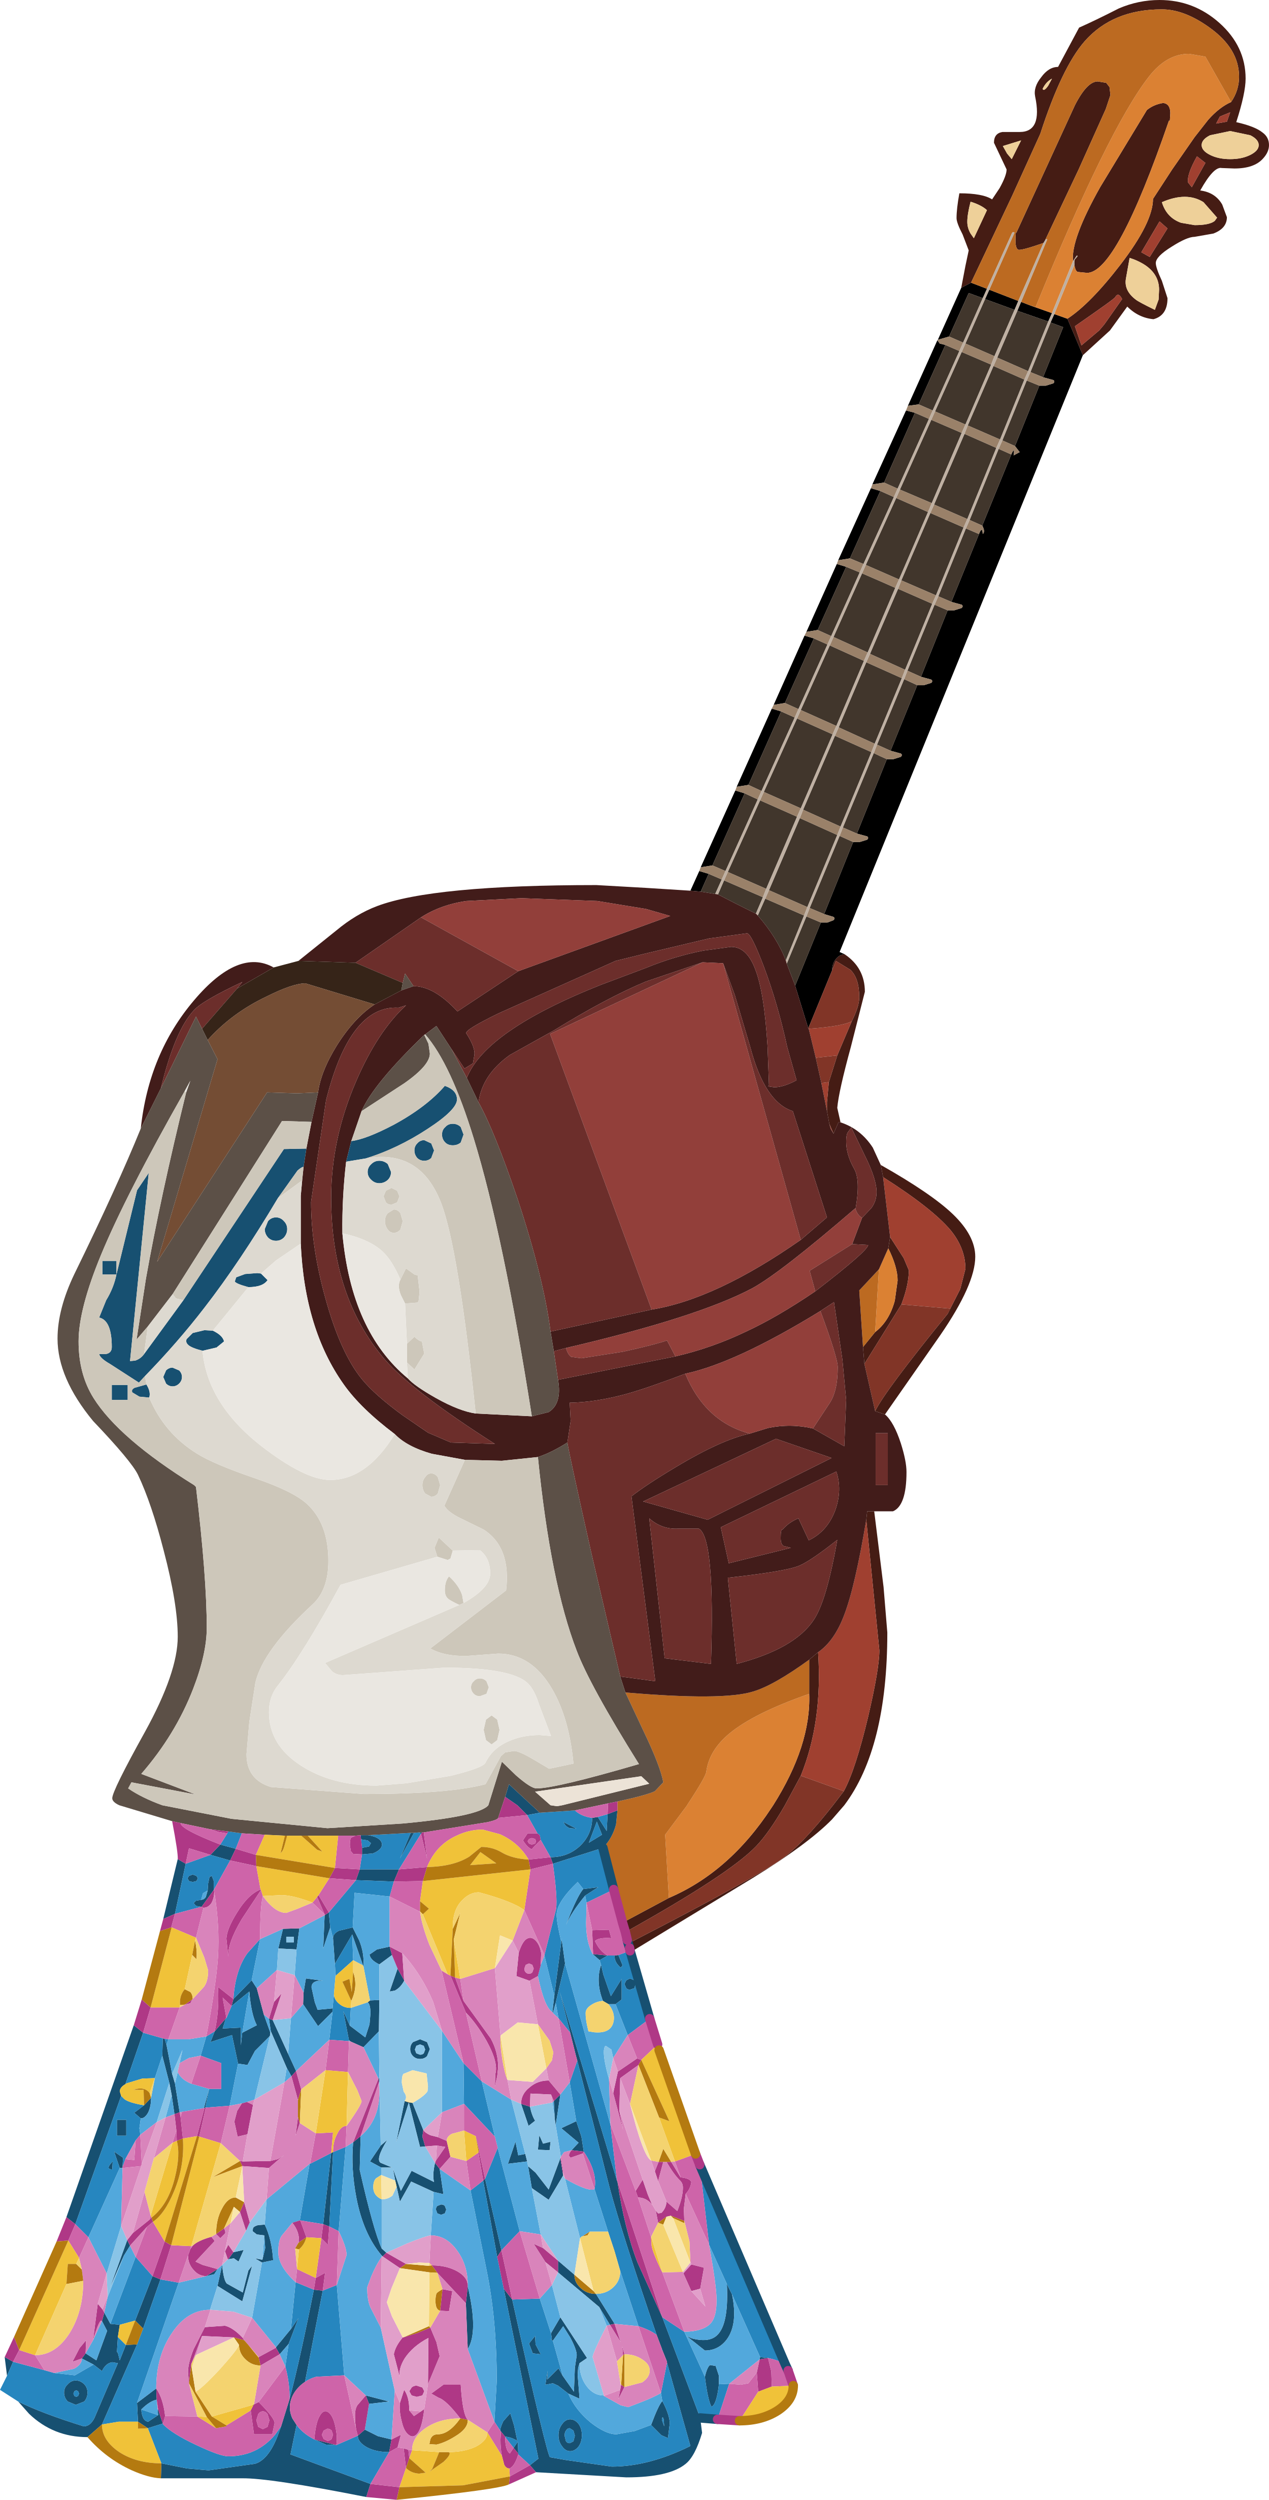 <?xml version="1.0" encoding="UTF-8" standalone="no"?>
<svg xmlns:ffdec="https://www.free-decompiler.com/flash" xmlns:xlink="http://www.w3.org/1999/xlink" ffdec:objectType="shape" height="267.05px" width="135.65px" xmlns="http://www.w3.org/2000/svg">
  <g transform="matrix(1.0, 0.0, 0.0, 1.0, 35.4, 233.9)">
    <path d="M67.35 -203.15 L67.8 -205.5 68.15 -207.15 67.5 -208.85 Q66.85 -210.1 66.85 -210.6 66.85 -211.6 67.15 -213.25 69.65 -213.25 70.65 -212.6 L71.45 -213.8 Q72.2 -215.15 72.2 -215.8 L70.85 -218.65 Q70.85 -219.65 71.75 -219.8 L73.6 -219.8 Q76.05 -219.8 75.25 -223.6 75.05 -224.6 75.9 -225.65 76.7 -226.75 77.7 -226.75 L79.95 -230.95 Q81.65 -231.7 84.2 -233.0 86.3 -233.9 88.55 -233.9 92.2 -233.9 94.95 -231.45 97.75 -228.95 97.75 -225.5 97.75 -223.95 96.75 -220.85 98.75 -220.4 99.55 -219.75 100.25 -219.25 100.25 -218.4 100.25 -217.65 99.6 -216.95 98.65 -215.9 96.55 -215.9 L95.2 -215.95 Q94.35 -216.15 92.9 -213.55 94.5 -213.35 95.25 -212.05 L95.75 -210.7 Q95.75 -209.5 94.3 -208.95 L92.3 -208.6 Q91.5 -208.6 89.85 -207.55 88.15 -206.5 88.15 -205.8 88.15 -205.3 88.8 -203.9 L89.4 -202.05 Q89.4 -200.2 87.9 -199.8 86.3 -199.95 85.1 -201.15 L83.25 -198.6 80.35 -195.95 78.7 -199.85 Q81.15 -201.45 84.35 -205.6 87.85 -210.15 87.85 -212.65 L89.9 -215.8 92.3 -219.25 93.75 -221.1 Q94.95 -222.45 96.2 -223.0 97.05 -224.25 97.05 -225.7 97.05 -228.7 93.9 -230.95 91.2 -232.9 88.8 -232.9 83.55 -232.9 80.55 -229.5 78.1 -226.7 75.8 -219.6 L72.8 -213.0 68.4 -203.7 67.35 -203.15 M54.9 -131.95 Q57.05 -130.5 57.05 -127.95 L55.55 -122.05 Q54.25 -117.3 54.1 -115.55 L54.45 -114.0 54.25 -114.05 53.7 -112.8 53.25 -113.85 53.0 -115.2 53.0 -116.15 53.2 -118.3 54.1 -121.15 55.65 -124.8 Q56.45 -126.4 56.45 -127.35 56.45 -129.4 55.5 -130.3 L53.95 -131.25 53.55 -130.25 Q53.55 -130.95 53.95 -131.45 54.35 -131.95 54.9 -131.95 M58.75 -109.45 Q64.15 -106.4 66.45 -104.2 68.85 -101.9 68.85 -99.65 68.85 -96.7 65.1 -91.25 L59.2 -82.8 58.15 -83.15 Q59.15 -85.25 65.9 -93.55 L67.25 -96.2 67.8 -98.35 Q67.8 -100.55 66.2 -102.5 64.2 -104.85 59.0 -108.15 L58.75 -109.45 M58.05 -72.45 L59.05 -64.35 59.45 -59.5 Q59.45 -47.15 54.85 -41.05 L53.55 -39.55 Q50.95 -36.9 45.1 -33.3 L32.0 -25.35 31.95 -25.5 31.9 -25.8 31.7 -26.45 31.9 -26.35 Q45.2 -33.2 48.15 -35.3 50.35 -36.85 53.65 -41.05 L54.8 -42.55 Q56.05 -44.85 57.4 -50.5 58.6 -55.65 58.6 -57.6 L57.2 -71.55 57.3 -72.45 58.05 -72.45 M70.1 -211.45 Q69.5 -212.0 68.35 -212.35 68.0 -211.0 68.0 -210.2 68.0 -209.55 68.35 -208.95 L68.7 -208.45 70.1 -211.45 M72.25 -217.5 L72.75 -216.9 73.75 -218.9 71.8 -218.3 72.25 -217.5 M76.65 -224.75 L77.05 -225.5 Q76.4 -225.15 76.05 -224.4 76.2 -224.1 76.65 -224.75 M76.3 -208.2 L76.15 -207.95 Q73.6 -207.05 73.4 -207.25 73.15 -207.45 73.15 -208.2 73.15 -209.2 73.25 -209.05 L79.5 -222.65 Q80.8 -225.2 81.95 -225.2 L82.85 -225.05 83.2 -224.6 83.3 -223.75 82.8 -222.25 79.9 -215.8 76.3 -208.2 M79.45 -205.6 Q79.4 -206.2 79.6 -206.3 L79.8 -206.55 79.7 -206.6 79.3 -206.0 Q79.05 -208.3 82.2 -213.9 L87.2 -222.15 Q87.95 -222.75 88.95 -222.9 89.7 -222.8 89.7 -221.8 L89.65 -221.0 89.55 -221.0 Q83.95 -204.75 80.8 -204.75 L79.8 -204.85 Q79.55 -204.95 79.45 -205.6 M98.25 -217.35 Q99.15 -217.8 99.15 -218.4 99.15 -219.0 98.25 -219.45 L96.1 -219.9 93.95 -219.45 Q93.05 -219.0 93.05 -218.4 93.05 -217.8 93.95 -217.35 94.85 -216.9 96.1 -216.9 97.35 -216.9 98.25 -217.35 M92.0 -213.9 L93.45 -216.5 92.55 -217.2 Q91.45 -215.25 91.6 -214.4 L92.0 -213.9 M96.1 -221.9 L95.0 -221.45 94.6 -220.7 95.75 -220.9 96.1 -221.9 M94.7 -210.65 L93.25 -212.3 Q91.45 -213.45 88.8 -212.3 89.3 -210.65 90.85 -210.1 L92.3 -209.85 Q93.9 -209.85 94.45 -210.3 L94.7 -210.65 M86.6 -206.95 L87.5 -206.45 89.4 -209.5 88.55 -210.25 86.6 -206.95 M84.95 -204.1 Q84.75 -202.85 86.0 -201.9 86.3 -201.65 88.05 -200.8 L88.45 -201.9 88.5 -202.95 Q88.5 -204.55 87.05 -205.55 86.3 -206.05 85.35 -206.35 L84.95 -204.1 M84.55 -201.95 Q84.15 -202.75 83.8 -202.15 83.7 -201.95 79.5 -199.05 L80.2 -197.0 82.1 -198.6 82.65 -199.25 84.55 -201.95 M51.1 -56.6 L52.05 -57.4 Q52.55 -50.0 50.2 -44.2 L48.5 -41.05 Q46.8 -38.1 45.4 -36.65 42.5 -33.65 31.45 -27.5 L31.15 -28.5 36.1 -31.15 Q42.55 -33.9 47.05 -40.75 L47.25 -41.05 Q51.3 -47.45 51.1 -52.95 L51.1 -56.6 M59.55 -100.55 L59.75 -101.75 61.2 -99.5 61.75 -98.2 Q61.75 -96.65 60.95 -94.55 L57.0 -88.2 56.85 -90.0 58.15 -91.6 Q59.65 -92.75 60.25 -94.95 L60.55 -97.1 Q60.55 -98.55 59.55 -100.55" fill="#451c14" fill-rule="evenodd" stroke="none"/>
    <path d="M76.65 -224.75 Q76.2 -224.1 76.05 -224.4 76.4 -225.15 77.05 -225.5 L76.65 -224.75 M72.25 -217.5 L71.8 -218.3 73.75 -218.9 72.75 -216.9 72.25 -217.5 M70.1 -211.45 L68.7 -208.45 68.35 -208.95 Q68.0 -209.55 68.0 -210.2 68.0 -211.0 68.35 -212.35 69.5 -212.0 70.1 -211.45 M98.25 -217.35 Q97.35 -216.9 96.1 -216.9 94.85 -216.9 93.95 -217.35 93.05 -217.8 93.05 -218.4 93.05 -219.0 93.95 -219.45 L96.1 -219.9 98.25 -219.45 Q99.15 -219.0 99.15 -218.4 99.15 -217.8 98.25 -217.35 M94.7 -210.65 L94.45 -210.3 Q93.9 -209.85 92.3 -209.85 L90.85 -210.1 Q89.3 -210.65 88.8 -212.3 91.45 -213.45 93.25 -212.3 L94.7 -210.65 M84.95 -204.1 L85.35 -206.35 Q86.3 -206.05 87.05 -205.55 88.5 -204.55 88.5 -202.95 L88.45 -201.9 88.05 -200.8 Q86.3 -201.65 86.0 -201.9 84.75 -202.85 84.95 -204.1" fill="#eed099" fill-rule="evenodd" stroke="none"/>
    <path d="M67.35 -203.15 L68.4 -203.7 70.1 -203.05 69.65 -202.05 68.15 -202.6 66.05 -197.95 64.85 -197.6 67.35 -203.15 M78.7 -199.85 L80.35 -195.95 54.35 -132.2 54.9 -131.95 Q54.35 -131.95 53.95 -131.45 53.55 -130.95 53.55 -130.25 L51.0 -124.05 49.6 -128.6 52.35 -135.35 53.05 -135.35 53.7 -135.6 Q53.9 -135.8 53.7 -135.95 L52.7 -136.25 55.8 -143.95 56.5 -143.95 57.3 -144.2 Q57.5 -144.4 57.3 -144.55 L56.2 -144.85 59.4 -152.8 60.1 -152.8 60.9 -153.05 Q61.1 -153.25 60.9 -153.4 L59.8 -153.7 62.65 -160.7 63.35 -160.7 64.15 -160.95 Q64.35 -161.15 64.15 -161.3 L63.05 -161.6 65.9 -168.7 66.6 -168.7 67.4 -168.95 Q67.6 -169.15 67.4 -169.3 L66.3 -169.6 69.25 -176.85 Q69.6 -177.75 69.65 -176.85 69.95 -177.1 69.6 -177.75 L72.7 -185.35 Q73.1 -186.25 72.95 -185.25 L73.6 -185.6 73.1 -186.25 75.7 -192.7 76.4 -192.7 77.2 -192.95 Q77.4 -193.15 77.2 -193.3 L76.1 -193.6 78.25 -198.95 76.9 -199.45 77.3 -200.35 78.7 -199.85 M38.4 -138.75 L39.35 -140.85 40.35 -140.55 39.5 -138.65 38.4 -138.75 M39.5 -141.25 L43.2 -149.45 44.2 -149.15 40.75 -141.45 39.5 -141.25 M43.35 -149.85 L47.1 -158.2 48.1 -157.9 44.6 -150.05 43.35 -149.85 M47.3 -158.6 L50.6 -166.0 51.6 -165.7 48.5 -158.8 47.3 -158.6 M50.8 -166.4 L54.05 -173.65 55.05 -173.35 52.0 -166.6 50.8 -166.4 M54.2 -174.05 L57.7 -181.75 58.7 -181.45 55.45 -174.25 54.2 -174.05 M57.85 -182.15 L61.45 -190.05 62.4 -189.8 59.1 -182.35 57.85 -182.15 M61.65 -190.55 L64.8 -197.55 65.05 -197.2 65.65 -197.05 62.8 -190.7 61.65 -190.55 M69.9 -201.95 L70.35 -202.95 73.45 -201.75 73.05 -200.8 69.9 -201.95 M77.05 -200.45 L76.65 -199.55 73.35 -200.7 73.75 -201.65 74.65 -201.3 77.05 -200.45" fill="#000000" fill-rule="evenodd" stroke="none"/>
    <path d="M96.2 -223.0 Q94.95 -222.45 93.75 -221.1 L92.3 -219.25 89.9 -215.8 87.85 -212.65 Q87.85 -210.15 84.35 -205.6 81.15 -201.45 78.7 -199.85 L77.3 -200.35 79.45 -205.6 Q79.55 -204.95 79.8 -204.85 L80.8 -204.75 Q83.95 -204.75 89.55 -221.0 L89.65 -221.0 89.7 -221.8 Q89.7 -222.8 88.95 -222.9 87.95 -222.75 87.2 -222.15 L82.2 -213.9 Q79.05 -208.3 79.3 -206.0 L77.05 -200.45 74.65 -201.3 75.3 -201.1 Q83.05 -220.1 87.4 -225.7 89.3 -228.15 91.7 -228.15 L93.45 -227.85 96.2 -223.0 M59.55 -100.55 Q60.55 -98.55 60.55 -97.1 L60.25 -94.95 Q59.65 -92.75 58.15 -91.6 L58.55 -98.3 59.55 -100.55 M51.1 -52.95 Q51.3 -47.45 47.25 -41.05 L47.05 -40.75 Q42.55 -33.9 36.1 -31.15 L35.7 -37.9 38.05 -41.05 38.1 -41.15 Q40.05 -44.1 40.1 -44.65 40.4 -46.9 42.55 -48.7 45.2 -50.9 51.1 -52.95" fill="#db8133" fill-rule="evenodd" stroke="none"/>
    <path d="M68.4 -203.7 L72.8 -213.0 75.8 -219.6 Q78.1 -226.7 80.55 -229.5 83.55 -232.9 88.8 -232.9 91.2 -232.9 93.9 -230.95 97.05 -228.7 97.05 -225.7 97.05 -224.25 96.2 -223.0 L93.45 -227.85 91.7 -228.15 Q89.3 -228.15 87.4 -225.7 83.05 -220.1 75.3 -201.1 L74.65 -201.3 73.75 -201.65 76.55 -208.35 76.4 -208.35 76.3 -208.2 79.9 -215.8 82.8 -222.25 83.3 -223.75 83.2 -224.6 82.85 -225.05 81.95 -225.2 Q80.8 -225.2 79.5 -222.65 L73.25 -209.05 Q73.15 -209.2 73.15 -208.2 73.15 -207.45 73.4 -207.25 73.6 -207.05 76.15 -207.95 L73.45 -201.75 70.35 -202.95 73.05 -209.05 72.9 -209.1 72.8 -209.05 70.1 -203.05 68.4 -203.7 M31.45 -53.1 Q41.9 -52.2 45.1 -53.2 47.3 -53.85 51.1 -56.6 L51.1 -52.95 Q45.2 -50.9 42.55 -48.7 40.4 -46.9 40.1 -44.65 40.05 -44.1 38.1 -41.15 L38.05 -41.05 35.7 -37.9 36.1 -31.15 31.15 -28.5 30.2 -32.05 29.05 -36.5 Q30.05 -37.5 30.45 -39.0 L30.6 -40.5 30.6 -41.45 Q33.8 -42.15 34.6 -42.55 L35.5 -43.5 Q35.2 -45.2 33.4 -48.95 L31.45 -53.1 M58.15 -91.6 L56.85 -90.0 56.45 -96.05 58.55 -98.3 58.15 -91.6" fill="#bc6a21" fill-rule="evenodd" stroke="none"/>
    <path d="M69.9 -201.95 L73.05 -200.8 70.9 -195.85 67.8 -197.2 69.9 -201.95 M66.05 -197.95 L68.15 -202.6 69.65 -202.05 67.55 -197.3 66.05 -197.95 M67.15 -196.4 L64.3 -190.05 62.8 -190.7 65.65 -197.05 67.15 -196.4 M63.9 -189.15 L60.55 -181.7 59.1 -182.35 62.4 -189.8 63.9 -189.15 M60.15 -180.8 L56.9 -173.65 55.45 -174.25 58.7 -181.45 60.15 -180.8 M56.5 -172.75 L53.45 -165.95 52.0 -166.6 55.05 -173.35 56.5 -172.75 M53.05 -165.05 L49.95 -158.15 48.5 -158.8 51.6 -165.7 53.05 -165.05 M49.55 -157.25 L46.0 -149.4 44.6 -150.05 48.1 -157.9 49.55 -157.25 M45.6 -148.5 L42.15 -140.85 40.75 -141.45 44.2 -149.15 45.6 -148.5 M41.75 -139.95 L41.05 -138.4 39.5 -138.65 40.35 -140.55 41.75 -139.95 M41.35 -138.35 L42.0 -139.85 46.15 -138.05 45.4 -136.3 Q43.35 -137.3 41.35 -138.35 M42.4 -140.75 L45.85 -148.4 49.8 -146.65 46.5 -138.95 42.4 -140.75 M46.25 -149.3 L49.8 -157.15 53.6 -155.45 50.2 -147.55 46.25 -149.3 M50.2 -158.05 L53.3 -164.95 56.95 -163.3 54.0 -156.35 50.2 -158.05 M53.7 -165.85 L56.75 -172.65 Q58.5 -171.9 60.3 -171.1 L57.35 -164.2 53.7 -165.85 M57.15 -173.55 L60.4 -180.7 63.8 -179.2 60.7 -172.0 57.15 -173.55 M60.8 -181.6 L64.15 -189.05 67.4 -187.65 64.2 -180.15 60.8 -181.6 M64.55 -189.95 L67.4 -196.3 70.55 -194.95 67.8 -188.55 64.55 -189.95 M76.65 -199.55 L74.5 -194.25 71.2 -195.7 73.35 -200.7 76.65 -199.55 M74.1 -193.35 L71.5 -186.95 68.05 -188.45 70.8 -194.8 74.1 -193.35 M71.1 -186.05 L68.0 -178.45 64.45 -180.0 67.7 -187.55 71.1 -186.05 M67.6 -177.55 L64.65 -170.3 60.95 -171.9 64.05 -179.1 67.6 -177.55 M64.25 -169.4 L61.35 -162.35 57.6 -164.05 60.6 -171.0 64.25 -169.4 M61.0 -161.45 L58.1 -154.45 54.25 -156.2 57.2 -163.15 61.0 -161.45 M57.75 -153.55 L54.45 -145.6 50.45 -147.4 53.85 -155.3 57.75 -153.55 M54.1 -144.7 L50.9 -137.0 46.8 -138.8 50.1 -146.5 54.1 -144.7 M50.55 -136.1 L48.6 -131.3 Q47.65 -133.75 45.6 -136.1 L46.4 -137.9 50.55 -136.1 M48.7 -130.95 L50.8 -136.0 52.35 -135.35 49.6 -128.6 48.7 -130.95 M51.15 -136.9 L54.35 -144.6 55.8 -143.95 52.7 -136.25 51.15 -136.9 M54.7 -145.5 L58.0 -153.45 Q58.7 -153.1 59.4 -152.8 L56.2 -144.85 54.7 -145.5 M58.35 -154.35 L61.25 -161.35 62.65 -160.7 59.8 -153.7 58.35 -154.35 M61.6 -162.25 L64.5 -169.3 65.9 -168.7 63.05 -161.6 61.6 -162.25 M64.9 -170.2 L67.85 -177.45 69.25 -176.85 66.3 -169.6 64.9 -170.2 M68.25 -178.35 L71.35 -185.95 72.7 -185.35 69.6 -177.75 68.25 -178.35 M71.75 -186.85 L74.35 -193.25 75.7 -192.7 73.1 -186.25 71.75 -186.85 M74.75 -194.15 L76.9 -199.45 78.25 -198.95 76.1 -193.6 74.75 -194.15" fill="#41362c" fill-rule="evenodd" stroke="none"/>
    <path d="M96.1 -221.9 L95.75 -220.9 94.6 -220.7 95.0 -221.45 96.1 -221.9 M92.0 -213.9 L91.6 -214.4 Q91.45 -215.25 92.55 -217.2 L93.45 -216.5 92.0 -213.9 M86.6 -206.95 L88.55 -210.25 89.4 -209.5 87.5 -206.45 86.6 -206.95 M84.55 -201.95 L82.65 -199.25 82.1 -198.6 80.2 -197.0 79.5 -199.05 Q83.7 -201.95 83.8 -202.15 84.15 -202.75 84.55 -201.95 M52.05 -57.4 Q53.8 -58.6 54.85 -61.4 56.0 -64.4 57.2 -71.55 L58.6 -57.6 Q58.6 -55.65 57.4 -50.5 56.05 -44.85 54.8 -42.55 L50.2 -44.2 Q52.55 -50.0 52.05 -57.4 M55.65 -124.8 L54.1 -121.15 51.8 -120.9 51.05 -124.0 Q54.6 -124.25 55.65 -124.8 M53.2 -118.3 L53.0 -116.15 53.0 -115.2 52.4 -118.2 53.2 -118.3 M53.25 -113.85 L53.7 -112.8 53.4 -113.3 53.25 -113.85 M59.0 -108.15 Q64.2 -104.85 66.2 -102.5 67.8 -100.55 67.8 -98.35 L67.25 -96.2 65.9 -93.55 66.2 -94.1 60.95 -94.55 Q61.75 -96.65 61.75 -98.2 L61.2 -99.5 59.75 -101.75 59.0 -108.15" fill="#a04030" fill-rule="evenodd" stroke="none"/>
    <path d="M39.35 -140.85 L39.5 -141.25 40.75 -141.45 42.15 -140.85 41.75 -139.95 40.35 -140.55 39.35 -140.85 M43.2 -149.45 L43.35 -149.85 44.6 -150.05 46.0 -149.4 45.6 -148.5 44.2 -149.15 43.2 -149.45 M47.1 -158.2 L47.3 -158.6 48.5 -158.8 49.95 -158.15 49.55 -157.25 48.1 -157.9 47.1 -158.2 M50.6 -166.0 L50.8 -166.4 52.0 -166.6 53.45 -165.95 53.05 -165.05 51.6 -165.7 50.6 -166.0 M54.05 -173.65 L54.2 -174.05 55.45 -174.25 56.9 -173.65 56.5 -172.75 55.05 -173.35 54.05 -173.65 M57.7 -181.75 L57.85 -182.15 59.1 -182.35 60.55 -181.7 60.15 -180.8 58.7 -181.45 57.7 -181.75 M61.45 -190.05 L61.65 -190.55 62.8 -190.7 64.3 -190.05 63.9 -189.15 62.4 -189.8 61.45 -190.05 M64.8 -197.55 L64.85 -197.6 66.05 -197.95 67.55 -197.3 67.15 -196.4 65.65 -197.05 65.05 -197.2 64.8 -197.55 M42.0 -139.85 L42.4 -140.75 46.5 -138.95 46.15 -138.05 42.0 -139.85 M45.85 -148.4 L46.25 -149.3 50.2 -147.55 49.8 -146.65 45.85 -148.4 M49.8 -157.15 L50.2 -158.05 54.0 -156.35 53.6 -155.45 49.8 -157.15 M53.3 -164.95 L53.7 -165.85 57.35 -164.2 56.95 -163.3 53.3 -164.95 M56.75 -172.65 L57.15 -173.55 60.7 -172.0 60.3 -171.1 Q58.5 -171.9 56.75 -172.65 M60.4 -180.7 L60.8 -181.6 64.2 -180.15 63.8 -179.2 60.4 -180.7 M64.15 -189.05 L64.55 -189.95 67.8 -188.55 67.4 -187.65 64.15 -189.05 M67.4 -196.3 L67.8 -197.2 70.9 -195.85 70.55 -194.95 67.4 -196.3 M74.5 -194.25 L74.1 -193.35 70.8 -194.8 71.2 -195.7 74.5 -194.25 M71.5 -186.95 L71.1 -186.05 67.7 -187.55 68.05 -188.45 71.5 -186.95 M68.0 -178.45 L67.6 -177.55 64.05 -179.1 64.45 -180.0 68.0 -178.45 M64.65 -170.3 L64.25 -169.4 60.6 -171.0 60.95 -171.9 64.65 -170.3 M61.35 -162.35 L61.0 -161.45 57.2 -163.15 57.6 -164.05 61.35 -162.35 M58.1 -154.45 L57.75 -153.55 53.85 -155.3 54.25 -156.2 58.1 -154.45 M54.45 -145.6 L54.1 -144.7 50.1 -146.5 50.45 -147.4 54.45 -145.6 M50.9 -137.0 L50.55 -136.1 46.4 -137.9 46.8 -138.8 50.9 -137.0 M50.8 -136.0 L51.15 -136.9 52.7 -136.25 53.7 -135.95 Q53.9 -135.8 53.7 -135.6 L53.05 -135.35 52.35 -135.35 50.8 -136.0 M54.35 -144.6 L54.7 -145.5 56.2 -144.85 57.3 -144.55 Q57.5 -144.4 57.3 -144.2 L56.5 -143.95 55.8 -143.95 54.35 -144.6 M58.0 -153.45 L58.35 -154.35 59.8 -153.7 60.9 -153.4 Q61.1 -153.25 60.9 -153.05 L60.1 -152.8 59.4 -152.8 Q58.7 -153.1 58.0 -153.45 M61.25 -161.35 L61.6 -162.25 63.05 -161.6 64.15 -161.3 Q64.35 -161.15 64.15 -160.95 L63.35 -160.7 62.65 -160.7 61.25 -161.35 M64.5 -169.3 L64.9 -170.2 66.3 -169.6 67.4 -169.3 Q67.6 -169.15 67.4 -168.95 L66.6 -168.7 65.9 -168.7 64.5 -169.3 M67.85 -177.45 L68.25 -178.35 69.6 -177.75 Q69.95 -177.1 69.65 -176.85 69.6 -177.75 69.25 -176.85 L67.85 -177.45 M71.35 -185.95 L71.75 -186.85 73.1 -186.25 73.6 -185.6 72.95 -185.25 Q73.1 -186.25 72.7 -185.35 L71.35 -185.95 M74.35 -193.25 L74.75 -194.15 76.1 -193.6 77.2 -193.3 Q77.4 -193.15 77.2 -192.95 L76.4 -192.7 75.7 -192.7 74.35 -193.25" fill="#9a8169" fill-rule="evenodd" stroke="none"/>
    <path d="M51.0 -124.05 L53.55 -130.25 53.95 -131.25 55.5 -130.3 Q56.45 -129.4 56.45 -127.35 56.45 -126.4 55.65 -124.8 54.6 -124.25 51.05 -124.0 L51.0 -124.05 M54.1 -121.15 L53.2 -118.3 52.4 -118.2 51.8 -120.9 54.1 -121.15 M65.9 -93.55 Q59.15 -85.25 58.15 -83.15 L57.0 -88.2 60.95 -94.55 66.2 -94.1 65.9 -93.55 M31.45 -27.5 Q42.5 -33.65 45.4 -36.65 46.8 -38.1 48.5 -41.05 L50.2 -44.2 54.8 -42.55 53.65 -41.05 Q50.35 -36.85 48.15 -35.3 45.2 -33.2 31.9 -26.35 L31.7 -26.45 31.65 -26.65 31.45 -27.5" fill="#813527" fill-rule="evenodd" stroke="none"/>
    <path d="M69.65 -202.05 L70.1 -203.05 72.8 -209.05 72.9 -209.1 73.05 -209.05 70.35 -202.95 69.9 -201.95 67.8 -197.2 67.4 -196.3 64.55 -189.95 64.15 -189.05 60.8 -181.6 60.4 -180.7 57.15 -173.55 56.75 -172.65 53.7 -165.85 53.3 -164.95 50.2 -158.05 49.8 -157.15 46.25 -149.3 45.85 -148.4 42.4 -140.75 42.0 -139.85 41.35 -138.35 41.05 -138.4 41.75 -139.95 42.15 -140.85 45.6 -148.5 46.0 -149.4 49.55 -157.25 49.95 -158.15 53.05 -165.05 53.45 -165.95 56.5 -172.75 56.9 -173.65 60.15 -180.8 60.55 -181.7 63.9 -189.15 64.3 -190.05 67.15 -196.4 67.55 -197.3 69.65 -202.05 M73.05 -200.8 L73.45 -201.75 76.15 -207.95 76.3 -208.2 76.4 -208.35 76.55 -208.35 73.75 -201.65 73.35 -200.7 71.2 -195.7 70.8 -194.8 68.05 -188.45 67.7 -187.55 64.45 -180.0 64.05 -179.1 60.95 -171.9 60.6 -171.0 57.6 -164.05 57.2 -163.15 54.25 -156.2 53.85 -155.3 50.45 -147.4 50.1 -146.5 46.8 -138.8 46.4 -137.9 45.6 -136.1 45.4 -136.3 46.15 -138.05 46.5 -138.95 49.8 -146.65 50.2 -147.55 53.6 -155.45 54.0 -156.35 56.95 -163.3 57.35 -164.2 60.3 -171.1 60.7 -172.0 63.8 -179.2 64.2 -180.15 67.4 -187.65 67.8 -188.55 70.55 -194.95 70.9 -195.85 73.05 -200.8 M79.3 -206.0 L79.7 -206.6 79.8 -206.55 79.6 -206.3 Q79.4 -206.2 79.45 -205.6 L77.3 -200.35 76.9 -199.45 74.75 -194.15 74.35 -193.25 71.75 -186.85 71.35 -185.95 68.25 -178.35 67.85 -177.45 64.9 -170.2 64.5 -169.3 61.6 -162.25 61.25 -161.35 58.35 -154.35 58.0 -153.45 54.7 -145.5 54.35 -144.6 51.15 -136.9 50.8 -136.0 48.7 -130.95 48.6 -131.3 50.55 -136.1 50.9 -137.0 54.1 -144.7 54.45 -145.6 57.75 -153.55 58.1 -154.45 61.0 -161.45 61.35 -162.35 64.25 -169.4 64.65 -170.3 67.6 -177.55 68.0 -178.45 71.1 -186.05 71.5 -186.95 74.1 -193.35 74.5 -194.25 76.65 -199.55 77.05 -200.45 79.3 -206.0" fill="#bfb0a2" fill-rule="evenodd" stroke="none"/>
    <path d="M54.45 -114.0 Q56.6 -113.3 57.9 -111.3 L58.75 -109.45 59.0 -108.15 59.75 -101.75 59.55 -100.55 58.55 -98.3 56.45 -96.05 56.85 -90.0 57.0 -88.2 58.15 -83.15 59.2 -82.8 Q60.15 -82.0 60.9 -79.7 61.5 -77.8 61.5 -76.65 61.5 -73.05 60.05 -72.45 L58.05 -72.45 57.3 -72.45 57.2 -71.55 Q56.0 -64.4 54.85 -61.4 53.8 -58.6 52.05 -57.4 L51.1 -56.6 Q47.3 -53.85 45.1 -53.2 41.9 -52.2 31.45 -53.1 L30.9 -54.8 34.65 -54.3 32.1 -74.05 Q33.7 -75.3 36.8 -77.15 41.7 -80.1 44.75 -80.75 L46.7 -81.35 Q49.1 -81.85 51.5 -81.3 L54.85 -79.4 55.05 -84.35 54.65 -88.65 53.75 -94.8 52.3 -93.85 Q43.25 -88.3 37.85 -87.15 33.9 -85.65 31.6 -85.0 28.3 -84.1 25.5 -84.05 L25.6 -82.1 25.25 -79.8 Q23.5 -78.7 22.1 -78.25 L18.25 -77.85 14.3 -77.95 10.75 -78.6 Q8.1 -79.35 6.8 -80.7 3.15 -83.45 1.35 -86.0 -2.85 -91.9 -3.25 -101.05 L-3.25 -106.15 -3.1 -107.8 -2.95 -109.25 -2.65 -111.2 -2.1 -114.05 -1.4 -117.2 Q-1.1 -119.45 0.6 -122.2 2.45 -125.15 4.65 -126.6 L7.5 -128.1 8.8 -128.55 Q11.0 -128.55 13.5 -125.85 L20.0 -130.15 36.25 -136.05 33.65 -136.8 28.45 -137.65 20.35 -137.95 14.45 -137.65 Q11.7 -137.25 9.6 -135.9 L2.6 -131.05 -3.5 -131.25 0.55 -134.5 Q2.65 -136.25 4.9 -137.1 10.85 -139.35 28.35 -139.35 L33.65 -139.05 38.4 -138.75 39.5 -138.65 41.05 -138.4 41.35 -138.35 Q43.35 -137.3 45.4 -136.3 L45.6 -136.1 Q47.65 -133.75 48.6 -131.3 L48.7 -130.95 49.6 -128.6 51.0 -124.05 51.05 -124.0 51.8 -120.9 52.4 -118.2 53.0 -115.2 53.25 -113.85 53.4 -113.3 53.7 -112.8 54.25 -114.05 54.45 -114.0 M-20.35 -113.35 Q-19.5 -121.35 -14.65 -127.05 -9.9 -132.65 -6.15 -130.55 L-10.05 -128.3 -9.5 -129.0 Q-13.75 -127.0 -14.65 -126.0 -16.7 -123.85 -18.2 -117.65 L-20.35 -113.35 M14.5 -118.75 Q16.5 -123.8 28.85 -128.7 L33.65 -130.5 Q36.7 -131.75 39.8 -132.35 L42.75 -132.75 Q44.45 -132.75 45.35 -130.3 46.3 -127.85 46.65 -122.05 L46.8 -117.95 46.7 -117.85 47.35 -117.75 Q48.35 -117.75 49.75 -118.5 L48.75 -122.05 Q47.75 -126.65 46.25 -130.65 44.9 -134.2 44.45 -134.2 L40.4 -133.65 33.65 -132.05 30.4 -131.25 17.9 -125.65 Q14.2 -123.85 14.45 -123.5 15.45 -121.95 15.3 -121.15 L15.15 -120.3 14.25 -119.75 12.85 -121.85 11.25 -124.3 10.05 -123.4 9.95 -123.35 Q4.5 -118.1 3.25 -115.2 L2.15 -112.0 1.6 -109.8 Q1.15 -105.95 1.2 -102.15 2.15 -91.65 8.2 -86.65 8.9 -85.85 11.2 -84.55 13.7 -83.15 15.45 -82.9 L21.45 -82.6 23.25 -83.05 Q24.7 -83.95 24.25 -86.5 L36.8 -89.0 Q40.7 -89.9 44.35 -91.65 47.7 -93.2 51.75 -95.95 57.4 -100.3 57.4 -100.9 L55.7 -101.0 56.75 -103.8 57.75 -104.85 Q58.3 -105.6 58.3 -106.55 58.3 -107.95 57.05 -110.45 L55.6 -113.45 55.2 -112.9 Q55.05 -112.6 55.05 -111.95 55.05 -110.55 55.9 -109.05 56.6 -107.85 56.05 -104.75 L56.0 -104.8 Q48.05 -97.95 45.05 -96.3 39.25 -93.2 25.1 -89.9 L23.8 -89.55 23.45 -91.65 34.25 -94.0 Q41.1 -95.1 50.2 -101.45 L53.0 -103.85 49.35 -115.2 Q46.35 -116.15 44.8 -122.05 L43.15 -127.6 41.9 -131.0 39.7 -131.1 33.65 -129.05 Q29.45 -127.3 23.85 -123.85 L19.1 -121.2 Q16.15 -119.1 15.75 -116.15 L14.5 -118.75 M8.0 -126.5 L7.2 -126.25 Q2.0 -126.55 -0.55 -116.35 L-2.15 -105.5 Q-2.15 -100.7 -0.6 -95.15 1.0 -89.35 3.3 -86.55 4.7 -84.85 7.65 -82.7 L10.35 -80.85 12.8 -79.8 17.5 -79.65 Q8.65 -85.3 5.75 -88.65 0.0 -95.35 0.0 -105.95 0.0 -112.2 2.65 -118.35 4.95 -123.7 8.0 -126.5 M58.2 -80.8 L58.2 -75.25 59.5 -75.25 59.5 -80.8 58.2 -80.8 M47.55 -80.2 L33.35 -73.5 40.25 -71.55 53.5 -78.15 47.55 -80.2 M53.9 -72.6 Q54.65 -74.75 54.0 -76.7 L41.65 -70.75 42.5 -66.9 49.15 -68.55 48.35 -68.75 Q48.05 -68.95 48.05 -69.6 48.05 -70.6 48.25 -70.5 48.95 -71.3 49.95 -71.7 L51.05 -69.35 Q53.05 -70.3 53.9 -72.6 M42.4 -65.35 L43.35 -56.15 Q49.5 -57.75 51.55 -60.8 52.95 -62.8 54.1 -69.4 51.25 -67.15 50.05 -66.65 48.7 -66.05 42.4 -65.35 M37.1 -70.6 Q35.35 -70.5 34.0 -71.7 L35.65 -56.75 40.6 -56.15 Q41.05 -69.65 39.3 -70.6 L37.1 -70.6" fill="#421c1a" fill-rule="evenodd" stroke="none"/>
    <path d="M9.6 -135.9 Q11.7 -137.25 14.45 -137.65 L20.35 -137.95 28.45 -137.65 33.65 -136.8 36.25 -136.05 20.0 -130.15 9.6 -135.9 M37.85 -87.15 Q43.25 -88.3 52.3 -93.85 54.15 -88.85 54.15 -87.85 54.15 -85.25 53.25 -83.95 L51.5 -81.3 Q49.1 -81.85 46.7 -81.35 L44.75 -80.75 Q40.0 -82.0 37.85 -87.15 M39.7 -131.1 L41.9 -131.0 50.2 -101.45 Q41.1 -95.1 34.25 -94.0 L23.4 -123.45 39.7 -131.1 M25.1 -89.9 Q39.25 -93.2 45.05 -96.3 48.05 -97.95 56.0 -104.8 L56.05 -104.75 Q56.25 -104.1 56.75 -103.8 L55.7 -101.0 51.15 -98.15 51.75 -95.95 Q47.7 -93.2 44.35 -91.65 40.7 -89.9 36.8 -89.0 L35.9 -90.7 Q34.6 -90.25 31.2 -89.5 L26.75 -88.8 25.65 -88.95 Q25.3 -89.2 25.1 -89.9" fill="#923f3a" fill-rule="evenodd" stroke="none"/>
    <path d="M9.6 -135.9 L20.0 -130.15 13.5 -125.85 Q11.0 -128.55 8.8 -128.55 L7.9 -129.9 7.65 -128.9 2.6 -131.05 9.6 -135.9 M25.25 -79.8 L25.6 -82.1 25.5 -84.05 Q28.3 -84.1 31.6 -85.0 33.9 -85.65 37.85 -87.15 40.0 -82.0 44.75 -80.75 41.7 -80.1 36.8 -77.15 33.7 -75.3 32.1 -74.05 L34.65 -54.3 30.9 -54.8 27.8 -68.05 Q25.45 -78.5 25.25 -79.8 M52.3 -93.85 L53.75 -94.8 54.65 -88.65 55.05 -84.35 54.85 -79.4 51.5 -81.3 53.25 -83.95 Q54.15 -85.25 54.15 -87.85 54.15 -88.85 52.3 -93.85 M12.85 -121.85 L14.25 -119.75 15.15 -120.3 15.3 -121.15 Q15.45 -121.95 14.45 -123.5 14.2 -123.85 17.9 -125.65 L30.4 -131.25 33.65 -132.05 40.4 -133.65 44.45 -134.2 Q44.9 -134.2 46.25 -130.65 47.75 -126.65 48.75 -122.05 L49.75 -118.5 Q48.35 -117.75 47.35 -117.75 L46.7 -117.85 46.8 -117.95 46.65 -122.05 Q46.3 -127.85 45.35 -130.3 44.45 -132.75 42.75 -132.75 L39.8 -132.35 Q36.7 -131.75 33.65 -130.5 L28.85 -128.7 Q16.5 -123.8 14.5 -118.75 L12.85 -121.85 M15.75 -116.15 Q16.15 -119.1 19.1 -121.2 L23.85 -123.85 Q29.45 -127.3 33.65 -129.05 L39.7 -131.1 23.4 -123.45 34.25 -94.0 23.45 -91.65 Q22.7 -97.45 19.9 -105.9 17.45 -113.1 15.75 -116.15 M41.9 -131.0 L43.15 -127.6 44.8 -122.05 Q46.35 -116.15 49.35 -115.2 L53.0 -103.85 50.2 -101.45 41.9 -131.0 M23.8 -89.55 L25.1 -89.9 Q25.3 -89.2 25.65 -88.95 L26.75 -88.8 31.2 -89.5 Q34.6 -90.25 35.9 -90.7 L36.8 -89.0 24.25 -86.5 23.8 -89.55 M56.05 -104.75 Q56.6 -107.85 55.9 -109.05 55.05 -110.55 55.05 -111.95 55.05 -112.6 55.2 -112.9 L55.6 -113.45 57.05 -110.45 Q58.3 -107.95 58.3 -106.55 58.3 -105.6 57.75 -104.85 L56.75 -103.8 Q56.25 -104.1 56.05 -104.75 M55.7 -101.0 L57.4 -100.9 Q57.4 -100.3 51.75 -95.95 L51.15 -98.15 55.7 -101.0 M8.0 -126.5 Q4.95 -123.7 2.65 -118.35 0.0 -112.2 0.0 -105.95 0.0 -95.35 5.75 -88.65 8.65 -85.3 17.5 -79.65 L12.8 -79.8 10.35 -80.85 7.65 -82.7 Q4.7 -84.85 3.3 -86.55 1.0 -89.35 -0.6 -95.15 -2.15 -100.7 -2.15 -105.5 L-0.55 -116.35 Q2.0 -126.55 7.2 -126.25 L8.0 -126.5 M58.2 -80.8 L59.5 -80.8 59.5 -75.25 58.2 -75.25 58.2 -80.8 M42.4 -65.35 Q48.7 -66.05 50.05 -66.65 51.25 -67.15 54.1 -69.4 52.95 -62.8 51.55 -60.8 49.5 -57.75 43.35 -56.15 L42.4 -65.35 M53.9 -72.6 Q53.05 -70.3 51.05 -69.35 L49.95 -71.7 Q48.95 -71.3 48.25 -70.5 48.05 -70.6 48.05 -69.6 48.05 -68.95 48.35 -68.75 L49.15 -68.55 42.5 -66.9 41.65 -70.75 54.0 -76.7 Q54.65 -74.75 53.9 -72.6 M47.55 -80.2 L53.5 -78.15 40.25 -71.55 33.35 -73.5 47.55 -80.2 M37.1 -70.6 L39.3 -70.6 Q41.05 -69.65 40.6 -56.15 L35.65 -56.75 34.0 -71.7 Q35.35 -70.5 37.1 -70.6 M-10.05 -128.3 L-13.8 -124.0 -14.45 -125.3 -18.2 -117.65 Q-16.7 -123.85 -14.65 -126.0 -13.75 -127.0 -9.5 -129.0 L-10.05 -128.3" fill="#6c2e2b" fill-rule="evenodd" stroke="none"/>
    <path d="M39.45 24.4 L39.65 26.0 Q38.9 28.5 37.9 29.3 36.15 30.75 31.55 30.75 L21.9 30.2 21.25 29.45 22.15 28.75 18.45 10.6 19.35 11.75 Q23.1 28.55 23.4 28.6 L25.1 28.9 30.0 29.6 Q33.95 29.6 38.4 27.4 L35.9 18.5 35.9 18.4 35.45 17.25 35.35 17.0 34.8 15.55 Q31.1 4.75 29.75 -0.25 L26.3 -13.8 26.15 -14.35 25.55 -16.75 24.45 -21.1 30.55 -0.95 30.6 -0.85 Q31.35 4.2 32.75 7.8 L35.4 13.65 39.45 24.4 M3.75 32.85 Q-6.6 30.8 -9.55 30.85 L-18.2 30.85 -18.15 29.25 -15.4 29.8 -13.1 30.0 -8.15 29.3 Q-6.75 28.9 -5.75 26.4 L-5.35 25.3 -4.45 22.4 Q-3.3 18.05 -1.85 10.7 L-0.9 10.8 -2.8 20.55 Q-3.55 21.05 -4.0 21.8 -4.75 23.1 -4.15 24.45 L-3.7 25.15 -4.35 28.3 4.2 31.45 3.75 32.85 M-26.05 26.45 Q-29.7 26.45 -32.3 23.95 L-33.45 22.65 Q-30.95 23.9 -26.45 25.3 -25.75 25.3 -25.3 24.4 L-22.8 18.55 -23.4 18.45 Q-24.1 18.55 -24.5 19.4 L-25.4 18.7 -26.65 18.05 -26.25 17.5 -25.1 18.25 -23.95 15.1 -24.5 14.05 -24.25 13.15 -23.6 14.35 -22.6 14.45 -22.8 15.75 -22.9 17.35 -22.8 17.45 -22.6 18.25 -21.95 16.6 -20.75 16.55 -24.5 25.1 -26.05 26.45 M-34.65 19.9 L-34.9 17.9 -34.0 18.4 -34.65 19.9 M-28.3 2.95 L-21.1 -17.55 -20.1 -16.75 -22.0 -11.25 Q-22.55 -10.95 -22.6 -10.5 L-22.45 -10.0 -27.35 3.7 -28.3 2.95 M-17.95 -28.9 L-16.4 -35.3 -15.55 -34.8 -16.7 -29.45 -17.95 -28.9 M-2.65 -111.2 L-2.95 -109.25 Q-3.15 -109.25 -3.6 -108.85 L-5.7 -105.9 Q-9.75 -99.1 -13.55 -94.2 -16.4 -90.5 -19.9 -86.9 L-20.55 -86.2 -23.65 -88.2 Q-24.7 -88.8 -24.8 -89.25 L-24.1 -89.25 Q-23.45 -89.35 -23.45 -90.0 -23.45 -92.85 -24.8 -93.15 L-24.05 -95.0 Q-23.25 -96.3 -22.95 -97.75 L-24.45 -97.75 -24.45 -99.2 -22.95 -99.2 -22.95 -97.75 -20.75 -106.75 -19.5 -108.6 -21.5 -88.5 -20.95 -88.55 Q-20.35 -88.75 -20.0 -89.25 L-15.8 -95.0 -5.05 -111.15 -2.65 -111.2 M1.6 -109.8 L2.15 -112.0 Q3.75 -112.2 6.7 -113.75 10.2 -115.65 12.15 -117.9 13.45 -117.45 13.45 -116.45 13.45 -115.35 10.3 -113.3 7.1 -111.2 3.7 -110.15 L1.6 -109.8 M11.85 -112.7 Q11.85 -113.2 12.2 -113.5 12.5 -113.85 13.0 -113.85 13.5 -113.85 13.85 -113.5 L14.15 -112.7 13.85 -111.85 Q13.5 -111.55 13.0 -111.55 12.5 -111.55 12.2 -111.85 11.85 -112.2 11.85 -112.7 M9.95 -112.1 L10.7 -111.75 11.0 -111.0 10.7 -110.2 Q10.4 -109.9 9.95 -109.9 9.5 -109.9 9.2 -110.2 8.9 -110.55 8.9 -111.0 8.9 -111.45 9.2 -111.75 9.5 -112.1 9.95 -112.1 M6.05 -109.55 L6.4 -108.7 Q6.4 -108.2 6.05 -107.85 5.65 -107.5 5.15 -107.5 4.65 -107.5 4.3 -107.85 3.9 -108.2 3.9 -108.7 3.9 -109.2 4.3 -109.55 4.65 -109.9 5.15 -109.9 5.65 -109.9 6.05 -109.55 M-19.45 -84.6 L-20.5 -84.7 -21.25 -85.15 Q-21.4 -85.45 -21.0 -85.65 L-19.75 -86.0 Q-19.25 -85.2 -19.45 -84.6 M30.6 -40.5 L30.45 -39.0 Q30.05 -37.5 29.05 -36.5 L23.7 -34.8 23.45 -35.5 Q25.3 -35.5 26.6 -36.7 27.9 -37.95 27.9 -39.7 L28.5 -39.8 29.45 -38.3 29.55 -40.1 30.6 -40.5 M22.3 -40.25 L20.95 -40.0 19.9 -41.05 18.6 -41.95 19.0 -43.3 22.3 -40.25 M26.2 -38.55 L25.5 -38.6 Q25.0 -38.8 24.85 -39.25 L26.2 -38.55 M28.95 -37.9 L28.4 -39.3 27.55 -37.05 28.95 -37.9 M26.95 -32.1 L28.55 -32.3 27.15 -31.4 Q25.7 -29.65 25.1 -28.25 L25.55 -29.4 Q26.45 -31.55 26.95 -32.1 M23.85 -20.7 L24.6 -26.45 24.7 -26.9 24.65 -26.7 25.0 -24.15 24.0 -19.95 23.7 -18.85 23.65 -18.95 23.85 -20.7 M30.4 -19.8 L29.65 -19.8 29.05 -20.15 Q28.25 -22.2 28.85 -24.0 L29.1 -22.95 29.9 -20.65 31.05 -22.5 31.05 -20.3 30.4 -19.8 M28.7 -24.5 L27.95 -25.15 28.0 -25.15 29.55 -25.0 28.7 -24.5 M30.7 -25.05 L31.15 -23.95 30.95 -23.7 Q30.25 -24.3 30.3 -25.0 L30.7 -25.05 M3.2 -37.4 L3.15 -37.85 3.95 -37.85 Q4.9 -37.7 5.25 -37.3 5.55 -36.95 5.35 -36.55 5.1 -36.15 4.45 -35.9 L3.3 -35.8 3.3 -36.5 4.05 -36.65 4.25 -37.0 3.9 -37.3 3.2 -37.4 M3.05 -34.2 L7.25 -34.2 6.7 -32.9 2.65 -33.05 3.05 -34.2 M8.5 -38.1 L8.85 -38.1 7.35 -35.35 8.5 -38.1 M9.4 -38.15 L9.75 -38.15 9.6 -38.0 9.4 -38.15 M0.2 -26.85 Q0.2 -27.35 0.85 -27.65 L2.3 -28.0 3.0 -26.6 Q3.55 -25.25 3.45 -23.85 L3.4 -23.95 2.25 -27.25 0.4 -24.1 0.2 -26.85 M5.15 -24.05 Q4.2 -24.5 4.1 -25.1 L4.9 -25.65 6.25 -25.95 6.5 -25.05 5.15 -24.05 M7.1 -23.6 L7.8 -22.35 7.8 -22.3 Q7.4 -21.55 6.8 -21.25 L6.25 -21.15 7.1 -23.6 M-0.25 -29.6 L-0.1 -28.0 -0.85 -25.75 -0.7 -29.3 -0.25 -29.6 M10.25 -15.75 L10.55 -15.0 10.25 -14.25 Q9.95 -13.95 9.5 -13.95 9.05 -13.95 8.75 -14.25 8.45 -14.55 8.45 -15.0 8.45 -15.45 8.75 -15.75 L9.5 -16.05 10.25 -15.75 M21.45 -0.15 L21.05 -2.5 21.85 -1.8 23.25 0.0 24.5 -3.35 24.8 -1.5 23.25 1.1 21.45 -0.15 M20.95 -3.0 L18.9 -2.75 19.85 -5.55 19.7 -5.1 20.0 -3.65 20.75 -3.8 20.95 -3.0 M0.45 -23.15 L0.5 -22.85 0.45 -22.85 0.45 -23.15 M0.15 -19.35 L0.15 -19.0 -1.4 -17.45 -3.0 -19.8 -2.95 -21.05 -2.7 -22.55 -0.85 -22.3 -1.35 -22.3 Q-2.1 -22.2 -2.1 -21.6 L-1.75 -20.0 -1.45 -19.2 0.15 -19.35 M1.9 -15.95 L1.3 -19.05 2.0 -17.5 3.65 -16.25 4.1 -17.65 4.2 -18.8 Q4.2 -19.8 3.9 -20.0 L4.15 -20.2 5.15 -20.25 5.1 -16.9 3.45 -15.2 2.1 -15.8 1.9 -15.95 M9.5 -14.4 Q9.75 -14.4 9.9 -14.55 L10.05 -14.95 9.9 -15.35 9.5 -15.5 9.1 -15.35 8.95 -14.95 9.1 -14.55 9.5 -14.4 M8.3 -9.3 L8.7 -9.25 9.85 -6.35 9.75 -5.65 10.05 -4.6 9.5 -4.55 8.3 -9.3 6.95 -5.05 7.85 -9.45 8.3 -9.3 M5.15 -11.55 L5.1 -11.4 5.05 -11.85 5.15 -11.9 5.15 -11.55 M3.15 -5.7 L3.05 -2.1 Q4.5 4.3 5.4 6.3 L5.9 6.75 5.5 7.15 5.4 7.05 Q3.45 4.75 2.7 0.9 2.1 -2.2 2.35 -5.05 L3.15 -5.7 M5.35 -2.35 L4.15 -3.0 5.3 -4.7 6.0 -5.3 Q4.7 -3.2 5.3 -2.85 L6.5 -2.35 5.35 -2.35 M0.0 -3.9 L0.2 -4.0 -0.2 3.95 -0.85 3.7 0.0 -3.9 M7.0 -0.3 L6.85 -0.95 6.6 -2.25 7.45 0.15 8.6 -2.0 11.0 -0.8 Q10.8 -1.5 11.1 -2.85 L11.6 -2.2 12.0 0.5 10.95 0.25 8.55 -0.85 7.35 1.3 7.0 -0.3 M16.25 -0.95 L16.45 -1.15 18.2 6.5 17.75 7.2 16.25 -0.95 M24.25 7.6 L26.0 9.1 Q26.0 9.95 26.7 10.55 27.35 11.15 28.3 11.15 L30.3 14.35 29.8 14.45 28.65 12.55 24.25 8.85 24.25 7.6 M23.5 15.35 L24.5 13.65 27.35 18.0 26.55 18.55 26.4 19.05 26.35 19.8 26.55 22.35 25.35 21.8 24.25 20.95 23.7 20.7 22.9 20.85 23.15 19.35 23.1 20.3 24.3 19.1 24.75 19.9 25.95 21.6 26.05 19.05 26.25 17.7 Q26.25 17.1 25.55 15.8 L24.8 14.6 23.7 16.15 23.4 15.95 23.6 16.0 23.5 15.35 M31.35 -21.95 L31.55 -22.35 31.95 -22.55 32.4 -22.35 32.55 -21.95 32.4 -21.5 31.95 -21.35 Q31.7 -21.35 31.55 -21.5 L31.35 -21.95 M24.5 -10.15 L24.0 -6.85 23.9 -7.55 23.8 -9.45 24.5 -10.15 M25.7 -4.2 L26.45 -5.0 24.6 -6.55 26.2 -7.3 26.75 -5.65 27.0 -4.05 25.7 -4.2 M21.25 -8.85 Q21.45 -7.9 21.8 -7.35 L21.1 -6.8 20.3 -9.15 21.25 -8.85 M23.45 -5.1 L23.35 -4.2 22.1 -4.25 22.25 -5.8 22.65 -4.9 23.45 -5.1 M42.3 10.1 L42.85 11.2 Q43.5 14.35 42.3 16.0 41.4 17.2 39.95 17.2 L38.0 15.65 38.55 15.9 Q40.6 16.45 41.45 15.35 42.5 14.05 42.3 10.1 M45.85 17.9 L46.7 18.0 45.8 18.15 45.85 17.9 M39.95 20.0 Q40.2 18.95 40.5 18.75 L41.1 18.85 41.45 19.9 41.45 20.8 Q41.2 23.0 40.65 23.2 40.25 22.45 39.95 20.0 M21.85 16.55 L22.4 17.6 21.55 17.5 21.15 16.45 21.8 15.65 21.85 16.55 M35.55 24.55 Q35.4 24.1 35.35 24.6 L35.6 25.3 35.55 24.55 M11.2 2.15 Q11.2 1.9 11.35 1.75 L11.75 1.6 Q12.0 1.6 12.15 1.75 L12.3 2.15 12.15 2.55 11.75 2.7 11.35 2.55 11.2 2.15 M14.4 12.15 L14.6 10.35 Q15.75 15.2 14.6 17.05 L14.4 12.15 M3.7 22.0 L6.2 22.65 4.05 22.9 3.7 22.0 M3.6 25.65 L5.0 26.35 6.45 26.7 6.2 28.05 Q4.8 28.05 3.85 27.55 2.85 27.0 2.85 26.3 L3.6 25.65 M18.1 25.8 Q18.0 25.6 18.4 24.75 L19.15 23.9 19.55 25.2 19.9 26.85 Q19.25 26.45 18.6 26.4 L18.15 25.85 18.1 25.8 M19.5 27.6 L19.95 26.95 20.0 28.2 19.5 27.6 M-1.8 26.7 L0.55 27.3 -0.55 27.25 -1.8 26.7 M35.4 22.6 Q36.15 24.0 36.2 24.95 L36.0 26.55 35.3 26.25 34.2 25.15 Q35.0 23.0 35.4 22.6 M26.45 25.05 Q26.8 25.55 26.8 26.25 26.8 26.95 26.45 27.45 26.05 27.95 25.55 27.95 25.05 27.95 24.7 27.45 24.3 26.95 24.3 26.25 24.3 25.55 24.7 25.05 25.05 24.55 25.55 24.55 26.05 24.55 26.45 25.05 M25.9 25.75 L25.5 25.5 Q25.25 25.5 25.1 25.75 24.95 25.95 24.95 26.3 L25.1 26.9 Q25.25 27.1 25.5 27.1 L25.9 26.9 26.05 26.3 25.9 25.75 M-6.75 -101.7 Q-7.1 -102.1 -7.1 -102.6 L-6.75 -103.45 Q-6.4 -103.85 -5.9 -103.85 -5.4 -103.85 -5.05 -103.45 -4.7 -103.1 -4.7 -102.6 -4.7 -102.1 -5.05 -101.7 -5.4 -101.35 -5.9 -101.35 -6.4 -101.35 -6.75 -101.7 M-7.5 -97.85 L-6.8 -97.15 Q-7.3 -96.4 -8.85 -96.4 -10.15 -96.75 -10.3 -97.0 L-10.15 -97.45 -9.2 -97.8 -7.9 -97.9 -7.5 -97.85 M-12.65 -91.75 Q-11.6 -91.25 -11.45 -90.6 L-12.25 -89.95 -13.75 -89.6 Q-14.9 -89.9 -15.25 -90.2 -15.6 -90.5 -15.45 -90.85 L-14.8 -91.5 -13.55 -91.8 -12.65 -91.75 M-16.95 -87.8 L-16.25 -87.5 Q-15.95 -87.2 -15.95 -86.8 -15.95 -86.4 -16.25 -86.1 -16.55 -85.8 -16.95 -85.8 -17.35 -85.8 -17.65 -86.1 L-17.95 -86.8 -17.65 -87.5 Q-17.35 -87.8 -16.95 -87.8 M-21.75 -84.35 L-23.45 -84.35 -23.45 -85.95 -21.75 -85.95 -21.75 -84.35 M-10.2 -36.4 L-10.8 -35.15 -12.9 -35.75 -11.85 -36.85 -10.2 -36.4 M-13.2 -31.95 L-13.15 -32.7 -13.0 -33.4 -12.75 -33.5 -12.55 -32.95 -12.55 -32.0 -13.85 -30.2 -13.9 -30.2 -14.45 -30.3 -14.7 -30.6 -14.45 -30.85 -13.9 -30.95 Q-13.6 -30.95 -13.4 -31.25 L-13.2 -31.95 M-14.4 -33.5 L-14.25 -33.25 -14.4 -32.95 -14.8 -32.85 -15.2 -32.95 -15.35 -33.25 -15.2 -33.5 -14.8 -33.65 -14.4 -33.5 M-13.05 -10.75 L-13.45 -8.75 -13.55 -8.7 -13.6 -8.7 -13.05 -10.75 M-9.95 -13.45 L-10.6 -16.5 -12.9 -15.75 -12.45 -16.9 -11.25 -18.3 -11.6 -17.2 -9.65 -17.3 -9.65 -15.4 -9.5 -16.75 -7.95 -17.55 Q-8.55 -18.7 -8.75 -21.15 L-10.65 -19.6 -10.45 -20.35 -8.5 -22.35 -7.95 -21.5 -7.2 -18.7 -6.5 -16.75 -6.55 -16.4 -8.15 -14.8 -8.95 -13.3 -9.95 -13.45 M-5.15 -27.85 L-3.4 -27.9 -3.7 -25.65 -5.65 -25.75 -5.15 -27.85 M-4.0 -27.0 L-4.8 -27.0 -4.8 -26.4 -4.0 -26.4 -4.0 -27.0 M-18.05 -14.3 L-18.0 -16.15 -17.8 -16.1 -17.6 -15.45 -17.0 -12.35 -16.7 -11.35 -16.2 -8.25 -16.75 -8.05 -17.05 -10.1 -17.3 -11.4 -18.05 -14.3 M-20.35 -7.6 L-21.05 -8.2 -20.0 -9.0 -19.25 -9.8 Q-19.25 -8.9 -19.55 -8.25 -19.9 -7.6 -20.35 -7.6 M-22.9 -7.45 L-21.9 -7.45 -21.9 -5.75 -22.9 -5.75 -22.9 -7.45 M-22.3 -2.4 L-22.3 -2.3 -22.6 -2.3 -23.2 -4.05 -22.25 -3.4 -22.3 -2.4 M-23.4 -2.15 Q-24.2 -2.15 -23.35 -3.0 L-23.4 -2.15 M-4.6 -14.5 L-3.75 -12.65 -4.25 -12.1 -4.75 -13.0 -6.45 -16.9 -6.65 -18.25 -6.25 -18.1 -4.6 -14.5 M-7.15 4.9 L-7.95 4.8 -8.4 4.45 -8.35 4.1 Q-8.2 3.9 -7.8 3.8 L-7.1 3.75 Q-6.35 5.3 -6.2 7.55 L-7.4 7.8 -8.15 7.35 -7.35 7.5 -7.05 6.25 -7.15 4.9 M-10.45 6.7 L-9.35 6.45 -9.9 7.7 -10.4 7.35 -11.0 7.45 -10.45 6.7 M-11.65 8.05 Q-11.5 9.7 -11.15 10.05 L-9.45 11.0 -8.85 8.65 -8.45 8.15 -9.5 11.95 -12.15 10.3 -11.65 8.05 M-19.1 9.25 L-18.25 9.6 -20.1 14.85 -20.95 14.0 -19.1 9.25 M-12.15 8.5 L-12.5 9.05 -13.35 9.25 -12.15 8.5 M-5.9 16.85 L-4.3 14.9 -3.5 13.75 -4.55 16.5 -5.5 17.6 -5.9 16.9 -5.9 16.85 M-18.55 23.45 L-18.5 23.5 -18.0 25.0 -19.6 25.5 -20.65 24.8 -20.75 22.8 -18.7 21.25 -18.65 22.45 Q-19.4 22.6 -20.3 23.5 -20.2 24.75 -19.55 24.8 L-18.5 24.1 -18.55 23.45 M-21.8 5.4 L-21.5 6.0 -22.15 7.05 -23.65 10.5 -21.8 5.4 M-27.25 21.45 L-27.45 21.55 -27.55 21.8 -27.45 22.05 -27.25 22.15 -27.05 22.05 -26.95 21.8 -27.05 21.55 -27.25 21.45 M-27.3 20.4 Q-26.8 20.4 -26.4 20.8 -26.05 21.15 -26.05 21.7 -26.05 22.25 -26.4 22.65 L-27.3 23.0 -28.15 22.65 Q-28.55 22.25 -28.55 21.7 -28.55 21.15 -28.15 20.8 -27.8 20.4 -27.3 20.4" fill="#175071" fill-rule="evenodd" stroke="none"/>
    <path d="M32.0 -25.35 L34.05 -18.25 31.7 -16.5 30.4 -19.8 31.05 -20.3 31.05 -22.5 29.9 -20.65 29.1 -22.95 28.85 -24.0 28.7 -24.5 29.55 -25.0 30.3 -25.0 Q30.25 -24.3 30.95 -23.7 L31.15 -23.95 30.7 -25.05 31.95 -25.5 32.0 -25.35 M39.4 -2.65 L48.55 18.7 Q48.05 18.3 46.7 18.0 L45.85 17.9 42.85 11.2 42.3 10.1 40.4 5.9 39.4 -2.65 M41.3 24.55 L39.45 24.4 35.4 13.65 37.75 15.2 39.95 20.0 Q40.25 22.45 40.65 23.2 41.2 23.0 41.45 20.8 L42.55 20.75 41.3 24.55 M-33.45 22.65 L-35.4 21.4 -34.65 19.9 -34.0 18.4 -30.65 19.3 -29.6 19.6 -27.4 19.85 -25.4 18.7 -24.5 19.4 Q-24.1 18.55 -23.4 18.45 L-22.8 18.55 -25.3 24.4 Q-25.75 25.3 -26.45 25.3 -30.95 23.9 -33.45 22.65 M29.05 -36.5 L30.2 -32.05 27.3 -30.65 27.15 -31.4 28.55 -32.3 26.95 -32.1 26.35 -32.85 Q24.1 -30.7 24.1 -29.35 24.1 -28.55 24.6 -26.45 L23.85 -20.7 22.8 -25.0 22.8 -25.05 24.05 -30.0 Q24.2 -31.25 23.7 -34.8 L29.05 -36.5 M22.4 -37.35 L22.3 -37.85 22.05 -38.05 20.95 -40.0 22.3 -40.25 26.05 -40.5 Q26.75 -39.85 27.9 -39.7 27.9 -37.95 26.6 -36.7 25.3 -35.5 23.45 -35.5 L22.4 -37.35 M9.6 -38.0 L7.25 -34.2 3.05 -34.2 3.3 -35.8 4.45 -35.9 Q5.1 -36.15 5.35 -36.55 5.55 -36.95 5.25 -37.3 4.9 -37.7 3.95 -37.85 L8.5 -38.1 7.35 -35.35 8.85 -38.1 9.4 -38.15 9.6 -38.0 M26.2 -38.55 L24.85 -39.25 Q25.0 -38.8 25.5 -38.6 L26.2 -38.55 M28.5 -39.8 L29.55 -40.1 29.45 -38.3 28.5 -39.8 M28.95 -37.9 L27.55 -37.05 28.4 -39.3 28.95 -37.9 M25.0 -24.15 L29.85 -6.95 30.55 -0.95 24.45 -21.1 25.55 -16.75 24.3 -18.3 24.0 -19.95 25.0 -24.15 M3.2 -37.4 L3.9 -37.3 4.25 -37.0 4.05 -36.65 3.3 -36.5 3.2 -37.4 M6.7 -32.9 L6.25 -31.3 2.5 -31.7 2.3 -28.0 0.85 -27.65 Q0.2 -27.35 0.2 -26.85 L-0.1 -28.0 -0.25 -29.6 2.65 -33.05 6.7 -32.9 M0.4 -24.1 L2.25 -27.25 2.35 -24.5 0.5 -22.85 0.45 -22.65 0.45 -22.85 0.5 -22.85 0.45 -23.15 0.4 -24.1 M14.2 -9.15 L14.15 -13.5 16.1 -11.55 17.5 -5.65 14.2 -9.15 M17.8 -4.45 L20.15 4.45 18.2 6.5 16.45 -1.15 17.8 -4.45 M0.3 -20.9 Q0.3 -20.3 0.85 -19.85 1.35 -19.4 2.1 -19.4 L2.0 -17.5 1.3 -19.05 1.9 -15.95 1.9 -15.85 -0.2 -16.0 0.15 -19.0 0.15 -19.35 0.3 -20.9 M0.0 -3.9 L-0.85 3.7 -3.3 3.3 -3.35 3.3 -2.3 -2.75 -2.25 -2.75 0.0 -3.9 M-0.2 3.95 L0.2 -4.0 1.55 -4.55 0.8 4.45 -0.2 3.95 M16.25 -0.95 L17.75 7.2 18.45 10.6 22.15 28.75 21.25 29.45 20.0 28.3 20.0 28.2 19.95 26.95 19.5 27.6 18.6 26.45 18.6 26.4 Q19.25 26.45 19.9 26.85 L19.55 25.2 19.15 23.9 18.4 24.75 Q18.0 25.6 18.1 25.8 L17.45 24.8 17.7 20.45 Q17.7 13.85 16.6 8.55 L14.9 0.1 16.25 -0.95 M19.35 11.75 L22.3 11.65 23.5 15.35 23.6 16.0 23.4 15.95 23.7 16.15 24.75 19.9 24.3 19.1 23.1 20.3 23.15 19.35 22.9 20.85 23.7 20.7 24.25 20.95 25.35 21.8 Q26.1 23.55 27.75 24.9 29.35 26.15 30.5 26.15 L32.45 25.8 34.2 25.15 35.3 26.25 36.0 26.55 36.2 24.95 Q36.15 24.0 35.4 22.6 L35.25 21.75 35.9 18.5 38.4 27.4 Q33.95 29.6 30.0 29.6 L25.1 28.9 23.4 28.6 Q23.1 28.55 19.35 11.75 M31.35 -21.95 L31.55 -21.5 Q31.7 -21.35 31.95 -21.35 L32.4 -21.5 32.55 -21.95 32.4 -22.35 31.95 -22.55 31.55 -22.35 31.35 -21.95 M25.5 -11.45 L26.3 -13.75 26.3 -13.8 29.75 -0.25 Q31.1 4.75 34.8 15.55 34.2 15.05 32.85 14.6 L30.9 8.7 30.3 6.6 29.6 4.5 28.15 -0.05 Q28.5 -1.8 27.0 -4.05 L26.75 -5.65 26.2 -7.3 25.5 -11.45 M35.35 17.15 L35.35 17.0 35.45 17.25 35.35 17.15 M21.85 16.55 L21.8 15.65 21.15 16.45 21.55 17.5 22.4 17.6 21.85 16.55 M35.55 24.55 L35.6 25.3 35.35 24.6 Q35.4 24.1 35.55 24.55 M0.6 10.2 L1.4 19.85 -1.6 20.0 Q-2.3 20.2 -2.8 20.55 L-0.9 10.8 0.6 10.2 M2.85 26.3 Q2.85 27.0 3.85 27.55 4.8 28.05 6.2 28.05 L4.2 31.45 -4.35 28.3 -3.7 25.15 Q-3.05 26.05 -1.8 26.7 L-0.55 27.25 0.55 27.3 2.85 26.3 M25.9 25.75 L26.05 26.3 25.9 26.9 25.5 27.1 Q25.25 27.1 25.1 26.9 L24.95 26.3 Q24.95 25.95 25.1 25.75 25.25 25.5 25.5 25.5 L25.9 25.75 M26.45 25.05 Q26.05 24.55 25.55 24.55 25.05 24.55 24.7 25.05 24.3 25.55 24.3 26.25 24.3 26.95 24.7 27.45 25.05 27.95 25.55 27.95 26.05 27.95 26.45 27.45 26.8 26.95 26.8 26.25 26.8 25.55 26.45 25.05 M-11.0 -38.25 L-9.55 -38.05 -10.2 -36.4 -11.85 -36.85 -11.1 -38.05 -11.0 -38.25 M-12.9 -35.75 L-10.8 -35.15 -12.55 -32.0 -12.55 -32.95 -12.75 -33.5 -13.0 -33.4 -13.15 -32.7 -13.2 -31.95 -13.7 -31.65 -13.9 -30.95 -14.45 -30.85 -14.7 -30.6 -14.45 -30.3 -13.9 -30.2 -16.7 -29.45 -15.55 -34.8 -12.9 -35.75 M-13.35 -16.35 L-12.45 -16.9 -12.9 -15.75 -10.6 -16.5 -9.95 -13.45 -10.85 -8.95 -13.4 -8.75 -13.45 -8.75 -13.05 -10.75 -11.75 -10.75 -11.75 -13.5 -13.95 -14.3 -13.35 -16.35 M-10.45 -20.35 Q-10.25 -23.45 -8.95 -25.25 L-7.6 -26.75 -8.5 -22.35 -10.45 -20.35 M-14.4 -33.5 L-14.8 -33.65 -15.2 -33.5 -15.35 -33.25 -15.2 -32.95 -14.8 -32.85 -14.4 -32.95 -14.25 -33.25 -14.4 -33.5 M-11.25 -18.3 L-11.2 -18.3 -10.65 -19.6 -8.75 -21.15 -9.5 -16.75 -9.65 -15.4 -9.65 -17.3 -11.6 -17.2 -11.25 -18.3 M-18.85 -11.9 L-20.2 -11.85 -21.85 -11.35 -22.0 -11.25 -20.1 -16.75 -18.0 -16.15 -18.05 -14.3 -18.85 -11.9 M-22.45 -10.0 L-22.1 -9.65 Q-21.55 -9.25 -20.0 -9.0 L-21.05 -8.2 -20.35 -7.6 -20.5 -6.55 -20.4 -5.85 -20.9 -5.25 -22.0 -3.25 -22.3 -2.4 -22.25 -3.4 -23.2 -4.05 -22.6 -2.3 -25.95 5.1 -27.35 3.7 -22.45 -10.0 M-22.9 -7.45 L-22.9 -5.75 -21.9 -5.75 -21.9 -7.45 -22.9 -7.45 M-23.4 -2.15 L-23.35 -3.0 Q-24.2 -2.15 -23.4 -2.15 M-17.8 -16.1 L-17.4 -16.05 -17.6 -15.45 -17.8 -16.1 M-20.9 7.2 L-19.1 9.25 -20.95 14.0 -22.6 14.45 -23.6 14.35 -20.9 7.2 M-1.85 10.7 Q-3.3 18.05 -4.45 22.4 -4.4 20.8 -4.9 18.9 L-4.55 16.5 -3.5 13.75 -4.3 14.9 -3.8 9.9 -1.85 10.7 M-5.35 25.3 L-5.75 26.4 Q-6.75 28.9 -8.15 29.3 L-13.1 30.0 -15.4 29.8 -18.15 29.25 -19.6 25.5 -18.0 25.0 -18.0 25.05 Q-17.0 26.1 -14.3 27.35 -11.85 28.5 -11.0 28.5 -7.95 28.5 -6.0 26.2 L-5.35 25.3 M-18.25 9.6 L-16.3 9.95 -20.75 22.8 -20.65 24.8 -22.7 24.8 -24.5 25.1 -20.75 16.55 -20.1 14.85 -18.25 9.6 M-18.5 24.1 L-19.55 24.8 Q-20.2 24.75 -20.3 23.5 L-18.5 24.1 M-22.8 15.75 L-21.95 16.6 -22.6 18.25 -22.8 17.45 -22.9 17.35 -22.8 15.75 M-27.3 20.4 Q-27.8 20.4 -28.15 20.8 -28.55 21.15 -28.55 21.7 -28.55 22.25 -28.15 22.65 L-27.3 23.0 -26.4 22.65 Q-26.05 22.25 -26.05 21.7 -26.05 21.15 -26.4 20.8 -26.8 20.4 -27.3 20.4 M-27.25 21.45 L-27.05 21.55 -26.95 21.8 -27.05 22.05 -27.25 22.15 -27.45 22.05 -27.55 21.8 -27.45 21.55 -27.25 21.45" fill="#2686bf" fill-rule="evenodd" stroke="none"/>
    <path d="M24.6 -26.45 Q24.1 -28.55 24.1 -29.35 24.1 -30.7 26.35 -32.85 L26.95 -32.1 Q26.45 -31.55 25.55 -29.4 L25.1 -28.25 Q25.7 -29.65 27.15 -31.4 L27.3 -30.65 27.3 -30.6 27.25 -28.5 Q27.25 -26.45 27.95 -25.15 L28.7 -24.5 28.85 -24.0 Q28.25 -22.2 29.05 -20.15 28.4 -20.1 27.85 -19.75 27.2 -19.35 27.2 -18.85 27.2 -18.25 27.35 -17.55 L27.5 -16.9 28.1 -16.8 Q29.7 -16.65 30.1 -17.65 30.5 -18.7 29.65 -19.8 L30.4 -19.8 31.7 -16.5 30.15 -14.05 29.95 -14.95 29.35 -15.35 Q29.2 -15.3 29.15 -14.85 29.1 -13.9 29.7 -11.8 L29.85 -7.0 29.85 -6.95 25.0 -24.15 24.65 -26.7 24.7 -26.9 24.6 -26.45 M22.8 -25.0 L23.85 -20.7 23.65 -18.95 Q22.8 -19.45 22.1 -22.8 L22.4 -23.95 22.4 -24.0 22.8 -25.0 M0.2 -26.85 L0.4 -24.1 0.45 -23.15 0.45 -22.85 0.45 -22.65 0.3 -20.9 0.15 -19.35 -1.45 -19.2 -1.75 -20.0 -2.1 -21.6 Q-2.1 -22.2 -1.35 -22.3 L-0.85 -22.3 -2.7 -22.55 -2.95 -21.05 -3.9 -22.9 -3.7 -25.65 -3.4 -27.9 -0.7 -29.3 -0.85 -25.75 -0.1 -28.0 0.2 -26.85 M2.25 -27.25 L3.4 -23.95 Q2.9 -24.2 2.35 -24.5 L2.25 -27.25 M3.45 -23.85 Q3.55 -25.25 3.0 -26.6 L2.3 -28.0 2.5 -31.7 6.25 -31.3 6.25 -25.95 4.9 -25.65 4.1 -25.1 Q4.2 -24.5 5.15 -24.05 L5.15 -20.25 4.15 -20.2 3.45 -23.85 M11.85 -16.95 L14.15 -13.5 14.2 -9.15 11.85 -8.25 11.85 -16.95 M16.1 -11.55 L19.25 -9.6 20.75 -3.8 20.0 -3.65 19.7 -5.1 19.85 -5.55 18.9 -2.75 20.95 -3.0 21.05 -2.5 21.45 -0.15 22.4 4.8 20.15 4.45 17.8 -4.45 17.5 -5.65 16.1 -11.55 M0.15 -19.0 L-0.2 -16.0 -3.75 -12.65 -4.6 -14.5 -4.3 -18.3 -3.0 -19.8 -1.4 -17.45 0.15 -19.0 M1.9 -15.85 L1.9 -15.95 2.1 -15.8 1.9 -15.85 M2.0 -17.5 L2.1 -19.4 3.9 -20.0 Q4.2 -19.8 4.2 -18.8 L4.1 -17.65 3.65 -16.25 2.0 -17.5 M1.55 -4.55 L2.35 -5.05 Q2.1 -2.2 2.7 0.9 3.45 4.75 5.4 7.05 L5.4 7.2 Q4.8 8.05 4.3 9.25 L3.85 10.45 Q3.85 11.85 4.2 12.6 L5.3 14.75 6.8 21.5 6.45 26.7 5.0 26.35 3.6 25.65 4.05 22.9 6.2 22.65 3.7 22.0 1.4 19.85 0.6 10.2 1.65 7.0 Q1.65 6.15 0.8 4.45 L1.55 -4.55 M5.05 -11.85 L3.45 -15.2 5.1 -16.9 5.15 -11.9 5.05 -11.85 M5.1 -11.4 L5.15 -11.55 5.3 -4.7 4.15 -3.0 5.35 -2.35 5.35 -1.55 4.8 -1.2 Q4.5 -0.9 4.5 -0.25 4.5 0.65 5.4 1.05 L5.4 6.3 Q4.5 4.3 3.05 -2.1 L3.15 -5.7 Q5.5 -7.75 5.1 -11.4 M-2.3 -2.75 L-3.35 3.3 -4.15 3.55 -5.3 4.95 Q-5.65 5.45 -5.65 6.7 -5.65 8.2 -3.8 9.9 L-4.3 14.9 -5.9 16.85 -8.45 13.7 -7.4 7.8 -6.2 7.55 Q-6.35 5.3 -7.1 3.75 L-6.9 1.05 -2.3 -2.75 M10.95 0.25 L12.0 0.5 11.6 -2.2 14.9 0.1 16.6 8.55 Q17.7 13.85 17.7 20.45 L17.45 24.8 14.6 17.05 Q15.75 15.2 14.6 10.35 L14.6 10.2 Q14.6 8.05 13.45 6.5 12.3 4.9 10.65 4.9 L10.95 0.25 M22.3 11.65 L23.6 10.2 24.5 13.65 23.5 15.35 22.3 11.65 M26.6 5.2 L25.0 -1.15 Q27.55 0.3 28.15 -0.05 L29.6 4.5 27.65 4.5 26.85 5.0 26.8 5.0 26.6 5.2 M23.7 -18.85 L24.0 -19.95 24.3 -18.3 23.7 -18.85 M25.5 -11.45 L26.2 -7.3 24.6 -6.55 26.45 -5.0 25.7 -4.2 24.9 -4.0 24.55 -3.5 24.0 -6.85 24.5 -10.15 25.5 -11.45 M30.9 8.7 L32.85 14.6 30.3 14.35 28.3 11.15 Q29.4 11.15 30.15 10.45 30.9 9.75 30.9 8.75 L30.9 8.7 M23.65 -9.3 L23.8 -9.45 23.9 -7.55 23.65 -9.3 M42.3 10.1 Q42.5 14.05 41.45 15.35 40.6 16.45 38.55 15.9 L38.0 15.65 39.95 17.2 Q41.4 17.2 42.3 16.0 43.5 14.35 42.85 11.2 L45.85 17.9 45.8 18.15 42.55 20.75 41.45 20.8 41.45 19.9 41.1 18.85 40.5 18.75 Q40.2 18.95 39.95 20.0 L37.75 15.2 Q39.9 15.15 40.65 14.2 41.2 13.5 41.2 11.8 41.2 10.35 40.4 5.9 L42.3 10.1 M29.15 22.0 L29.15 22.05 30.95 23.05 31.75 23.25 33.05 22.75 Q34.35 22.25 35.25 21.75 L35.4 22.6 Q35.0 23.0 34.2 25.15 L32.45 25.8 30.5 26.15 Q29.35 26.15 27.75 24.9 26.1 23.55 25.35 21.8 L26.55 22.35 26.35 19.8 26.4 19.05 26.55 18.55 Q26.55 20.0 27.3 21.0 28.05 22.0 29.15 22.0 M29.45 14.55 L28.65 12.55 29.8 14.45 29.45 14.55 M23.7 16.15 L24.8 14.6 25.55 15.8 Q26.25 17.1 26.25 17.7 L26.05 19.05 25.95 21.6 24.75 19.9 23.7 16.15 M11.2 2.15 L11.35 2.55 11.75 2.7 12.15 2.55 12.3 2.15 12.15 1.75 Q12.0 1.6 11.75 1.6 L11.35 1.75 Q11.2 1.9 11.2 2.15 M-13.2 -31.95 L-13.4 -31.25 Q-13.6 -30.95 -13.9 -30.95 L-13.7 -31.65 -13.2 -31.95 M-17.4 -16.05 L-15.25 -16.05 -13.35 -16.35 -13.95 -14.3 -15.2 -14.05 -16.2 -13.5 -15.9 -14.9 -17.0 -12.35 -17.6 -15.45 -17.4 -16.05 M-10.85 -8.95 L-9.95 -13.45 -8.95 -13.3 -8.15 -14.8 -6.55 -16.4 -8.2 -9.6 -9.0 -9.35 -9.55 -9.2 -10.85 -8.95 M-8.5 -22.35 L-7.6 -26.75 -5.15 -27.85 -5.65 -25.75 -5.8 -23.45 -7.95 -21.5 -8.5 -22.35 M-18.85 -11.9 L-18.05 -14.3 -17.3 -11.4 -18.65 -7.2 -20.4 -5.85 -20.5 -6.55 -20.35 -7.6 Q-19.9 -7.6 -19.55 -8.25 -19.25 -8.9 -19.25 -9.8 L-18.85 -11.9 M-22.6 -2.3 L-22.3 -2.3 -22.45 3.9 -24.0 9.0 -24.0 8.95 -25.95 5.1 -22.6 -2.3 M-7.2 -18.7 L-6.65 -18.25 -6.45 -16.9 -6.5 -16.75 -7.2 -18.7 M-5.0 -11.45 L-4.75 -13.0 -4.25 -12.1 -5.0 -11.45 M-8.75 -21.15 Q-8.55 -18.7 -7.95 -17.55 L-9.5 -16.75 -8.75 -21.15 M-14.95 -11.3 L-13.05 -10.75 -13.6 -8.7 -15.95 -8.3 -16.2 -8.25 -16.7 -11.35 -16.4 -12.55 Q-16.05 -11.75 -14.95 -11.3 M-17.05 -10.1 L-16.75 -8.05 -17.7 -7.7 -17.05 -10.1 M-7.15 4.9 L-7.05 6.25 -7.35 7.5 -7.15 4.9 M-12.15 10.3 L-12.95 12.85 Q-15.35 12.85 -17.0 15.3 -18.7 17.75 -18.7 21.25 L-20.75 22.8 -16.3 9.95 -13.35 9.25 -12.5 9.05 -12.15 8.5 -11.65 8.05 -12.15 10.3 M-18.65 22.45 L-18.55 23.45 -18.5 24.1 -20.3 23.5 Q-19.4 22.6 -18.65 22.45 M-4.9 18.9 L-5.5 17.6 -4.55 16.5 -4.9 18.9 M-29.6 19.6 L-27.5 19.15 Q-26.65 18.7 -26.65 18.05 L-25.4 18.7 -27.4 19.85 -29.6 19.6 M-26.25 17.5 L-25.45 16.1 -24.5 14.05 -23.95 15.1 -25.1 18.25 -26.25 17.5 M-24.25 13.15 L-23.9 11.5 -22.15 7.05 -21.5 6.0 -20.9 7.2 -23.6 14.35 -24.25 13.15" fill="#52a8dc" fill-rule="evenodd" stroke="none"/>
    <path d="M29.7 -11.8 Q29.1 -13.9 29.15 -14.85 29.2 -15.3 29.35 -15.35 L29.95 -14.95 30.15 -14.05 29.7 -11.8 M6.5 -25.05 L7.1 -23.6 6.25 -21.15 6.8 -21.25 Q7.4 -21.55 7.8 -22.3 L11.85 -16.95 11.85 -8.25 9.85 -6.35 8.7 -9.25 Q10.0 -10.0 10.3 -10.5 L10.35 -11.0 10.2 -12.4 8.7 -12.75 7.85 -12.4 Q7.55 -12.4 7.55 -11.4 L7.75 -10.45 Q8.2 -9.9 7.85 -9.45 L6.95 -5.05 8.3 -9.3 9.5 -4.55 10.05 -4.6 11.1 -2.85 Q10.8 -1.5 11.0 -0.8 L8.6 -2.0 7.45 0.15 6.6 -2.25 6.85 -0.95 5.35 -1.55 5.35 -2.35 6.5 -2.35 5.3 -2.85 Q4.7 -3.2 6.0 -5.3 L5.3 -4.7 5.15 -11.55 5.15 -11.9 5.1 -16.9 5.15 -20.25 5.15 -24.05 6.5 -25.05 M10.25 -15.75 L9.5 -16.05 8.75 -15.75 Q8.45 -15.45 8.45 -15.0 8.45 -14.55 8.75 -14.25 9.05 -13.95 9.5 -13.95 9.95 -13.95 10.25 -14.25 L10.55 -15.0 10.25 -15.75 M22.4 4.8 L21.45 -0.15 23.25 1.1 24.8 -1.5 25.0 -1.15 26.6 5.2 26.0 9.1 24.25 7.6 22.4 4.8 M21.05 -2.5 L20.95 -3.0 20.75 -3.8 19.25 -9.6 20.3 -9.15 21.1 -6.8 21.8 -7.35 Q21.45 -7.9 21.25 -8.85 L23.65 -9.3 23.9 -7.55 24.0 -6.85 24.55 -3.5 24.5 -3.35 23.25 0.0 21.85 -1.8 21.05 -2.5 M9.5 -14.4 L9.1 -14.55 8.95 -14.95 9.1 -15.35 9.5 -15.5 9.9 -15.35 10.05 -14.95 9.9 -14.55 Q9.75 -14.4 9.5 -14.4 M5.4 6.3 L5.4 1.05 Q6.05 1.05 6.55 0.65 L7.0 -0.3 7.35 1.3 8.55 -0.85 10.95 0.25 10.65 4.9 Q10.15 4.95 8.15 5.75 L5.9 6.75 5.4 6.3 M5.4 7.05 L5.5 7.15 5.4 7.2 5.4 7.05 M24.5 13.65 L23.6 10.2 24.25 8.85 28.65 12.55 29.45 14.55 Q27.95 17.5 27.95 17.9 L29.15 22.0 Q28.05 22.0 27.3 21.0 26.55 20.0 26.55 18.55 L27.35 18.0 24.5 13.65 M23.45 -5.1 L22.65 -4.9 22.25 -5.8 22.1 -4.25 23.35 -4.2 23.45 -5.1 M-5.65 -25.75 L-3.7 -25.65 -3.9 -22.9 -5.8 -23.45 -5.65 -25.75 M-4.0 -27.0 L-4.0 -26.4 -4.8 -26.4 -4.8 -27.0 -4.0 -27.0 M-18.65 -7.2 L-17.3 -11.4 -17.05 -10.1 -17.7 -7.7 -18.65 -7.2 M-24.0 9.0 L-22.45 3.9 -21.8 5.4 -23.65 10.5 -22.15 7.05 -23.9 11.5 -23.9 11.45 -24.0 9.0 M-6.25 -18.1 L-4.3 -18.3 -4.6 -14.5 -6.25 -18.1 M-6.55 -16.4 L-6.5 -16.75 -6.45 -16.9 -4.75 -13.0 -5.0 -11.45 -8.2 -9.6 -6.55 -16.4 M-17.0 -12.35 L-15.9 -14.9 -16.2 -13.5 -16.4 -12.55 -16.7 -11.35 -17.0 -12.35 M-8.7 3.5 L-6.9 1.05 -7.1 3.75 -7.8 3.8 Q-8.2 3.9 -8.35 4.1 L-8.4 4.45 -7.95 4.8 -7.15 4.9 -7.35 7.5 -8.15 7.35 -7.4 7.8 -8.45 13.7 -10.45 13.05 -12.9 12.85 -12.95 12.85 -12.15 10.3 -9.5 11.95 -8.45 8.15 -8.85 8.65 -9.45 11.0 -11.15 10.05 Q-11.5 9.7 -11.65 8.05 L-11.05 7.45 -11.0 7.45 -10.4 7.35 -9.9 7.7 -9.35 6.45 -10.45 6.7 -9.1 4.4 -8.7 3.5" fill="#89c4e7" fill-rule="evenodd" stroke="none"/>
    <path d="M-6.15 -130.55 L-3.5 -131.25 2.6 -131.05 7.65 -128.9 7.5 -128.1 4.65 -126.6 -2.75 -128.85 Q-4.1 -128.85 -6.9 -127.45 -10.6 -125.7 -13.2 -122.8 L-13.8 -124.0 -10.05 -128.3 -6.15 -130.55" fill="#362418" fill-rule="evenodd" stroke="none"/>
    <path d="M4.65 -126.6 Q2.45 -125.15 0.6 -122.2 -1.1 -119.45 -1.4 -117.2 L-3.65 -117.1 -6.85 -117.2 -18.6 -99.1 -12.15 -120.75 -13.2 -122.8 Q-10.6 -125.7 -6.9 -127.45 -4.1 -128.85 -2.75 -128.85 L4.65 -126.6" fill="#744d34" fill-rule="evenodd" stroke="none"/>
    <path d="M-17.0 -39.35 L-22.65 -41.05 Q-23.4 -41.4 -23.4 -41.8 -23.4 -42.6 -19.9 -48.9 -16.4 -55.25 -16.4 -59.05 -16.4 -62.55 -17.9 -68.25 -19.2 -73.3 -20.65 -76.35 -21.35 -77.8 -25.45 -82.1 -29.25 -86.7 -29.25 -90.9 -29.25 -94.05 -27.45 -97.8 -22.85 -107.2 -20.35 -113.35 L-18.2 -117.65 -14.45 -125.3 -13.8 -124.0 -13.2 -122.8 -12.15 -120.75 -18.6 -99.1 -6.85 -117.2 -3.65 -117.1 -1.4 -117.2 -2.1 -114.05 -5.25 -114.15 -16.95 -95.65 -19.6 -92.2 -20.8 -90.8 -19.8 -97.3 Q-18.25 -106.0 -15.5 -117.2 L-15.05 -118.45 -15.65 -117.35 Q-21.95 -106.25 -24.6 -99.85 -27.0 -94.05 -27.0 -90.6 -27.0 -87.1 -25.4 -84.55 -22.7 -80.25 -14.65 -75.25 L-14.45 -75.05 Q-13.3 -65.4 -13.3 -60.0 -13.3 -57.25 -14.75 -53.5 -16.65 -48.6 -20.3 -44.4 L-14.5 -42.2 -21.35 -43.5 -21.7 -42.85 Q-20.25 -41.85 -18.05 -41.05 L-10.65 -39.6 -0.4 -38.6 7.65 -39.1 Q15.8 -39.85 16.8 -41.05 L18.25 -45.7 19.75 -44.25 Q21.35 -42.85 21.95 -42.85 24.0 -42.85 32.9 -45.45 27.65 -53.85 26.25 -57.55 23.45 -64.8 22.1 -78.25 23.5 -78.7 25.25 -79.8 25.45 -78.5 27.8 -68.05 L30.9 -54.8 31.45 -53.1 33.4 -48.95 Q35.2 -45.2 35.5 -43.5 L34.6 -42.55 Q33.8 -42.15 30.6 -41.45 L29.6 -41.25 26.05 -40.5 22.3 -40.25 19.0 -43.3 18.6 -41.95 17.85 -39.7 Q17.8 -39.5 16.75 -39.25 L9.9 -38.15 9.75 -38.15 9.4 -38.15 8.85 -38.1 8.5 -38.1 3.95 -37.85 3.15 -37.85 2.6 -37.8 0.75 -37.8 -2.5 -37.8 -3.2 -37.8 -4.7 -37.8 -4.95 -37.8 -7.1 -37.9 -9.55 -38.05 -11.0 -38.25 -13.0 -38.5 -16.1 -39.15 -17.0 -39.35 M8.8 -128.55 L7.5 -128.1 7.65 -128.9 7.9 -129.9 8.8 -128.55 M14.5 -118.75 L15.75 -116.15 Q17.45 -113.1 19.9 -105.9 22.7 -97.45 23.45 -91.65 L23.8 -89.55 24.25 -86.5 Q24.7 -83.95 23.25 -83.05 L21.45 -82.6 Q18.4 -102.0 15.25 -112.25 12.8 -120.25 10.05 -123.4 L11.25 -124.3 12.85 -121.85 14.5 -118.75 M3.25 -115.2 Q4.5 -118.1 9.95 -123.35 L10.4 -122.4 10.55 -121.35 Q10.55 -120.1 7.85 -118.2 L3.25 -115.2 M33.15 -44.15 L21.8 -42.5 23.45 -41.05 24.15 -40.95 24.7 -41.05 34.0 -43.35 33.15 -44.15" fill="#5c5047" fill-rule="evenodd" stroke="none"/>
    <path d="M-2.1 -114.05 L-2.65 -111.2 -5.05 -111.15 -15.8 -95.0 -16.6 -95.2 -16.95 -95.65 -5.25 -114.15 -2.1 -114.05 M-2.95 -109.25 L-3.1 -107.8 -5.7 -105.9 -3.6 -108.85 Q-3.15 -109.25 -2.95 -109.25 M14.3 -77.95 L18.25 -77.85 22.1 -78.25 Q23.45 -64.8 26.25 -57.55 27.65 -53.85 32.9 -45.45 24.0 -42.85 21.95 -42.85 21.35 -42.85 19.75 -44.25 L18.25 -45.7 16.8 -41.05 Q15.8 -39.85 7.65 -39.1 L-0.4 -38.6 -10.65 -39.6 -18.05 -41.05 Q-20.25 -41.85 -21.7 -42.85 L-21.35 -43.5 -14.5 -42.2 -20.3 -44.4 Q-16.65 -48.6 -14.75 -53.5 -13.3 -57.25 -13.3 -60.0 -13.3 -65.4 -14.45 -75.05 L-14.65 -75.25 Q-22.7 -80.25 -25.4 -84.55 -27.0 -87.1 -27.0 -90.6 -27.0 -94.05 -24.6 -99.85 -21.95 -106.25 -15.65 -117.35 L-15.5 -117.2 Q-18.25 -106.0 -19.8 -97.3 L-20.8 -90.8 -19.6 -92.2 -20.0 -89.25 Q-20.35 -88.75 -20.95 -88.55 L-21.5 -88.5 -19.5 -108.6 -20.75 -106.75 -22.95 -97.75 -22.95 -99.2 -24.45 -99.2 -24.45 -97.75 -22.95 -97.75 Q-23.25 -96.3 -24.05 -95.0 L-24.8 -93.15 Q-23.45 -92.85 -23.45 -90.0 -23.45 -89.35 -24.1 -89.25 L-24.8 -89.25 Q-24.7 -88.8 -23.65 -88.2 L-20.55 -86.2 -19.9 -86.9 -19.75 -86.0 -21.0 -85.65 Q-21.4 -85.45 -21.25 -85.15 L-20.5 -84.7 -19.45 -84.6 Q-17.85 -80.8 -14.4 -78.65 -12.6 -77.5 -8.05 -75.95 -4.1 -74.6 -2.6 -73.25 -0.3 -71.15 -0.3 -67.15 -0.3 -64.05 -2.0 -62.5 -7.3 -57.6 -8.1 -54.15 L-8.75 -49.95 -9.05 -46.5 Q-9.05 -43.8 -6.45 -43.0 L3.5 -42.25 Q12.55 -42.25 16.5 -43.3 L18.15 -46.3 18.6 -46.7 19.55 -46.85 Q20.1 -46.85 21.7 -45.9 L23.3 -44.95 25.9 -45.5 Q25.45 -50.35 23.6 -53.5 21.4 -57.25 17.85 -57.25 L14.5 -57.0 Q12.1 -56.95 10.6 -57.8 L18.7 -64.0 Q19.25 -68.6 16.3 -70.5 L13.85 -71.7 Q12.5 -72.35 12.1 -73.05 L14.3 -77.95 M21.45 -82.6 L15.45 -82.9 Q13.6 -100.6 11.75 -105.4 9.5 -111.2 3.7 -110.15 7.1 -111.2 10.3 -113.3 13.45 -115.35 13.45 -116.45 13.45 -117.45 12.15 -117.9 10.2 -115.65 6.7 -113.75 3.75 -112.2 2.15 -112.0 L3.25 -115.2 7.85 -118.2 Q10.55 -120.1 10.55 -121.35 L10.4 -122.4 9.95 -123.35 10.05 -123.4 Q12.8 -120.25 15.25 -112.25 18.4 -102.0 21.45 -82.6 M11.85 -112.7 Q11.85 -112.2 12.2 -111.85 12.5 -111.55 13.0 -111.55 13.5 -111.55 13.85 -111.85 L14.15 -112.7 13.85 -113.5 Q13.5 -113.85 13.0 -113.85 12.5 -113.85 12.2 -113.5 11.85 -113.2 11.85 -112.7 M9.95 -112.1 Q9.5 -112.1 9.2 -111.75 8.9 -111.45 8.9 -111.0 8.9 -110.55 9.2 -110.2 9.5 -109.9 9.95 -109.9 10.4 -109.9 10.7 -110.2 L11.0 -111.0 10.7 -111.75 9.95 -112.1 M5.6 -106.1 L5.85 -106.7 6.45 -107.0 7.05 -106.7 7.3 -106.1 7.05 -105.45 6.45 -105.2 Q6.1 -105.2 5.85 -105.45 L5.6 -106.1 M7.4 -104.3 L7.65 -103.45 7.4 -102.55 Q7.1 -102.2 6.7 -102.2 6.3 -102.2 6.05 -102.55 5.75 -102.95 5.75 -103.45 5.75 -103.95 6.05 -104.3 L6.7 -104.7 Q7.1 -104.7 7.4 -104.3 M7.4 -97.2 L8.0 -98.4 8.9 -97.75 9.25 -97.65 9.45 -95.9 9.35 -94.95 9.25 -94.75 7.9 -94.65 7.45 -95.55 Q7.05 -96.55 7.4 -97.2 M8.1 -90.35 L8.9 -91.1 Q9.2 -90.8 9.5 -90.65 L9.7 -90.6 9.95 -89.3 8.9 -87.6 8.1 -88.35 8.1 -90.35 M9.75 -75.25 Q9.75 -75.75 10.05 -76.1 10.3 -76.5 10.7 -76.5 11.1 -76.5 11.4 -76.1 L11.65 -75.25 11.4 -74.35 Q11.1 -74.0 10.7 -74.0 L10.05 -74.35 Q9.75 -74.75 9.75 -75.25 M11.35 -67.6 L11.05 -68.55 11.5 -69.65 13.0 -68.25 12.75 -67.4 12.45 -67.25 11.35 -67.6 M14.15 -62.65 L13.7 -62.45 Q13.05 -62.75 12.65 -63.0 12.15 -63.3 12.15 -64.0 12.15 -65.0 12.6 -65.5 13.65 -64.55 14.0 -63.5 L14.15 -62.65 M15.9 -54.6 Q16.3 -54.6 16.6 -54.3 L16.85 -53.65 16.6 -52.95 15.9 -52.7 Q15.5 -52.7 15.25 -52.95 14.95 -53.25 14.95 -53.65 14.95 -54.05 15.25 -54.3 15.5 -54.6 15.9 -54.6 M17.15 -50.65 L17.75 -50.2 18.0 -49.1 17.75 -48.0 17.15 -47.55 16.55 -48.0 16.3 -49.1 16.55 -50.2 17.15 -50.65 M-21.75 -84.35 L-21.75 -85.95 -23.45 -85.95 -23.45 -84.35 -21.75 -84.35" fill="#cdc7ba" fill-rule="evenodd" stroke="none"/>
    <path d="M-3.1 -107.8 L-3.25 -106.15 -3.25 -101.05 -5.9 -99.25 -7.5 -97.85 -7.9 -97.9 -9.2 -97.8 -10.15 -97.45 -10.3 -97.0 Q-10.15 -96.75 -8.85 -96.4 L-12.65 -91.75 -13.55 -91.8 -14.8 -91.5 -15.45 -90.85 Q-15.6 -90.5 -15.25 -90.2 -14.9 -89.9 -13.75 -89.6 -13.25 -83.95 -7.5 -79.45 -2.8 -75.8 -0.1 -75.8 3.8 -75.8 6.8 -80.7 8.1 -79.35 10.75 -78.6 L14.3 -77.95 12.1 -73.05 Q12.5 -72.35 13.85 -71.7 L16.3 -70.5 Q19.25 -68.6 18.7 -64.0 L10.6 -57.8 Q12.1 -56.95 14.5 -57.0 L17.85 -57.25 Q21.4 -57.25 23.6 -53.5 25.45 -50.35 25.9 -45.5 L23.3 -44.95 21.7 -45.9 Q20.1 -46.85 19.55 -46.85 L18.6 -46.7 18.15 -46.3 16.5 -43.3 Q12.55 -42.25 3.5 -42.25 L-6.45 -43.0 Q-9.05 -43.8 -9.05 -46.5 L-8.75 -49.95 -8.1 -54.15 Q-7.3 -57.6 -2.0 -62.5 -0.3 -64.05 -0.3 -67.15 -0.3 -71.15 -2.6 -73.25 -4.1 -74.6 -8.05 -75.95 -12.6 -77.5 -14.4 -78.65 -17.85 -80.8 -19.45 -84.6 -19.25 -85.2 -19.75 -86.0 L-19.9 -86.9 Q-16.4 -90.5 -13.55 -94.2 -9.75 -99.1 -5.7 -105.9 L-3.1 -107.8 M15.45 -82.9 Q13.7 -83.15 11.2 -84.55 8.9 -85.85 8.2 -86.65 L8.1 -88.35 8.9 -87.6 9.95 -89.3 9.7 -90.6 9.5 -90.65 Q9.2 -90.8 8.9 -91.1 L8.1 -90.35 7.9 -94.65 9.25 -94.75 9.35 -94.95 9.45 -95.9 9.25 -97.65 8.9 -97.75 8.0 -98.4 7.4 -97.2 Q6.5 -99.3 5.45 -100.25 4.0 -101.55 1.2 -102.15 1.15 -105.95 1.6 -109.8 L3.7 -110.15 Q9.5 -111.2 11.75 -105.4 13.6 -100.6 15.45 -82.9 M6.05 -109.55 Q5.65 -109.9 5.15 -109.9 4.65 -109.9 4.3 -109.55 3.9 -109.2 3.9 -108.7 3.9 -108.2 4.3 -107.85 4.65 -107.5 5.15 -107.5 5.65 -107.5 6.05 -107.85 6.4 -108.2 6.4 -108.7 L6.05 -109.55 M5.6 -106.1 L5.85 -105.45 Q6.1 -105.2 6.45 -105.2 L7.05 -105.45 7.3 -106.1 7.05 -106.7 6.45 -107.0 5.85 -106.7 5.6 -106.1 M7.4 -104.3 Q7.1 -104.7 6.7 -104.7 L6.05 -104.3 Q5.75 -103.95 5.75 -103.45 5.75 -102.95 6.05 -102.55 6.3 -102.2 6.7 -102.2 7.1 -102.2 7.4 -102.55 L7.65 -103.45 7.4 -104.3 M13.0 -68.25 L11.5 -69.65 11.05 -68.55 11.35 -67.6 1.0 -64.6 Q-3.0 -57.25 -5.65 -53.9 -6.65 -52.7 -6.65 -51.0 -6.65 -47.5 -3.25 -45.3 0.05 -43.15 4.85 -43.15 L8.05 -43.4 12.8 -44.2 Q16.25 -45.05 16.5 -45.6 17.25 -47.15 19.0 -47.9 20.45 -48.55 22.3 -48.55 L23.5 -48.45 22.25 -51.75 Q21.75 -53.35 21.05 -54.05 19.35 -55.75 12.1 -55.75 L1.25 -54.95 Q0.6 -54.95 0.1 -55.35 L-0.65 -56.25 13.7 -62.45 14.15 -62.65 Q17.0 -64.25 17.0 -65.8 17.0 -67.45 15.9 -68.3 L13.0 -68.25 M9.75 -75.25 Q9.75 -74.75 10.05 -74.35 L10.7 -74.0 Q11.1 -74.0 11.4 -74.35 L11.65 -75.25 11.4 -76.1 Q11.1 -76.5 10.7 -76.5 10.3 -76.5 10.05 -76.1 9.75 -75.75 9.75 -75.25 M-20.0 -89.25 L-19.6 -92.2 -16.95 -95.65 -16.6 -95.2 -15.8 -95.0 -20.0 -89.25 M-6.75 -101.7 Q-6.4 -101.35 -5.9 -101.35 -5.4 -101.35 -5.05 -101.7 -4.7 -102.1 -4.7 -102.6 -4.7 -103.1 -5.05 -103.45 -5.4 -103.85 -5.9 -103.85 -6.4 -103.85 -6.75 -103.45 L-7.1 -102.6 Q-7.1 -102.1 -6.75 -101.7 M-16.95 -87.8 Q-17.35 -87.8 -17.65 -87.5 L-17.95 -86.8 -17.65 -86.1 Q-17.35 -85.8 -16.95 -85.8 -16.55 -85.8 -16.25 -86.1 -15.95 -86.4 -15.95 -86.8 -15.95 -87.2 -16.25 -87.5 L-16.95 -87.8" fill="#ddd9d0" fill-rule="evenodd" stroke="none"/>
    <path d="M-3.25 -101.05 Q-2.85 -91.9 1.35 -86.0 3.15 -83.45 6.8 -80.7 3.8 -75.8 -0.1 -75.8 -2.8 -75.8 -7.5 -79.45 -13.25 -83.95 -13.75 -89.6 L-12.25 -89.95 -11.45 -90.6 Q-11.6 -91.25 -12.65 -91.75 L-8.85 -96.4 Q-7.3 -96.4 -6.8 -97.15 L-7.5 -97.85 -5.9 -99.25 -3.25 -101.05 M8.2 -86.65 Q2.15 -91.65 1.2 -102.15 4.0 -101.55 5.45 -100.25 6.5 -99.3 7.4 -97.2 7.05 -96.55 7.45 -95.55 L7.9 -94.65 8.1 -90.35 8.1 -88.35 8.2 -86.65 M13.0 -68.25 L15.9 -68.3 Q17.0 -67.45 17.0 -65.8 17.0 -64.25 14.15 -62.65 L14.0 -63.5 Q13.65 -64.55 12.6 -65.5 12.15 -65.0 12.15 -64.0 12.15 -63.3 12.65 -63.0 13.05 -62.75 13.7 -62.45 L-0.65 -56.25 0.1 -55.35 Q0.6 -54.95 1.25 -54.95 L12.1 -55.75 Q19.35 -55.75 21.05 -54.05 21.75 -53.35 22.25 -51.75 L23.5 -48.45 22.3 -48.55 Q20.45 -48.55 19.0 -47.9 17.25 -47.15 16.5 -45.6 16.25 -45.05 12.8 -44.2 L8.05 -43.4 4.85 -43.15 Q0.05 -43.15 -3.25 -45.3 -6.65 -47.5 -6.65 -51.0 -6.65 -52.7 -5.65 -53.9 -3.0 -57.25 1.0 -64.6 L11.35 -67.6 12.45 -67.25 12.75 -67.4 13.0 -68.25 M-15.5 -117.2 L-15.65 -117.35 -15.05 -118.45 -15.5 -117.2 M17.15 -50.65 L16.55 -50.2 16.3 -49.1 16.55 -48.0 17.15 -47.55 17.75 -48.0 18.0 -49.1 17.75 -50.2 17.15 -50.65 M15.9 -54.6 Q15.5 -54.6 15.25 -54.3 14.95 -54.05 14.95 -53.65 14.95 -53.25 15.25 -52.95 15.5 -52.7 15.9 -52.7 L16.6 -52.95 16.85 -53.65 16.6 -54.3 Q16.3 -54.6 15.9 -54.6" fill="#eae7e1" fill-rule="evenodd" stroke="none"/>
    <path d="M33.15 -44.15 L34.0 -43.35 24.7 -41.05 24.15 -40.95 23.45 -41.05 21.8 -42.5 33.15 -44.15" fill="#ece3d7" fill-rule="evenodd" stroke="none"/>
    <path d="M21.9 30.2 L19.0 31.5 19.1 30.65 21.25 29.45 21.9 30.2 M7.0 33.15 L3.75 32.85 4.2 31.45 7.3 31.8 7.0 33.15 M-34.9 17.9 L-33.9 15.75 -33.35 17.15 -34.0 18.4 -34.9 17.9 M-29.35 5.55 L-28.3 2.95 -27.35 3.7 -28.1 5.45 -29.35 5.55 M-21.1 -17.55 L-20.25 -20.3 -19.3 -19.45 -20.1 -16.75 -21.1 -17.55 M-18.3 -27.6 L-17.95 -28.9 -16.7 -29.45 -17.1 -28.0 -18.3 -27.6 M-16.4 -35.3 Q-16.35 -35.95 -17.0 -39.35 L-16.1 -39.15 Q-16.1 -38.5 -11.85 -36.85 L-12.9 -35.75 -15.2 -36.45 -15.55 -34.8 -16.4 -35.3 M30.6 -41.45 L30.6 -40.5 29.55 -40.1 29.6 -41.25 30.6 -41.45 M22.4 -37.35 L21.7 -36.65 21.45 -36.35 Q21.0 -36.5 20.5 -37.3 L21.0 -38.05 22.05 -38.05 22.3 -37.85 22.4 -37.35 M20.95 -40.0 L17.85 -39.7 18.6 -41.95 19.9 -41.05 20.95 -40.0 M9.9 -38.15 L10.25 -35.35 9.6 -38.0 9.75 -38.15 9.9 -38.15 M7.25 -34.2 L10.25 -34.45 9.8 -32.95 6.7 -32.9 7.25 -34.2 M21.1 -35.25 L23.45 -35.5 23.7 -34.8 21.3 -34.2 21.1 -35.25 M21.15 -37.45 L21.0 -37.2 21.15 -36.95 21.45 -36.85 21.8 -36.95 21.9 -37.2 21.8 -37.45 21.45 -37.55 21.15 -37.45 M20.05 -25.3 Q20.45 -26.55 20.95 -26.8 21.4 -27.05 21.85 -26.6 22.3 -26.15 22.45 -25.25 L22.4 -24.0 22.4 -23.95 22.1 -22.8 21.2 -22.3 19.8 -22.8 20.05 -25.3 M27.9 -27.7 L29.7 -27.75 29.95 -26.85 Q28.6 -26.95 28.2 -26.55 28.7 -25.45 29.55 -25.0 L28.0 -25.15 27.9 -27.7 M3.15 -37.85 L3.2 -37.4 3.3 -36.5 3.3 -35.8 2.35 -35.85 2.1 -36.15 2.0 -36.8 Q2.0 -37.45 2.15 -37.6 L2.6 -37.8 3.15 -37.85 M9.45 -29.7 L9.5 -29.95 9.5 -29.7 9.45 -29.7 M0.4 -34.35 L3.05 -34.2 2.65 -33.05 -0.2 -33.25 0.4 -34.35 M6.25 -25.95 L7.6 -25.25 7.8 -22.35 7.1 -23.6 6.5 -25.05 6.25 -25.95 M-8.05 -35.75 L-8.0 -34.55 -10.8 -35.15 -10.2 -36.4 -8.05 -35.75 M-1.35 -31.45 L-0.25 -29.6 -0.7 -29.3 -0.7 -29.4 -1.5 -31.25 -1.35 -31.45 M14.15 -20.15 L17.05 -16.15 Q17.85 -14.7 17.85 -13.05 L17.75 -12.1 17.5 -11.0 17.55 -12.35 Q17.9 -13.55 16.6 -15.9 15.5 -17.8 14.4 -18.9 L12.75 -22.85 13.25 -22.65 14.15 -20.15 M20.3 -9.15 Q20.3 -10.2 21.2 -10.9 22.05 -11.65 23.25 -11.65 L24.5 -10.15 23.8 -9.45 23.5 -10.15 21.3 -10.25 21.25 -8.85 20.3 -9.15 M2.35 -5.05 L5.05 -11.85 5.1 -11.4 3.15 -5.7 2.35 -5.05 M10.05 -4.6 L9.75 -5.65 9.85 -6.35 Q10.05 -6.05 10.6 -5.8 L11.4 -5.6 12.35 -5.2 12.75 -3.5 11.6 -2.2 11.1 -2.85 11.2 -3.1 12.2 -4.55 11.3 -4.7 10.05 -4.6 M-0.85 3.7 L-0.2 3.95 -0.35 5.9 -1.05 5.2 -0.85 3.7 M-3.35 3.3 L-3.3 3.3 -2.65 5.1 -3.45 5.65 Q-3.35 4.55 -4.15 3.55 L-3.35 3.3 M5.5 7.15 L5.9 6.75 8.0 7.95 7.35 8.4 5.5 7.15 M15.8 -4.15 L16.45 -1.15 16.25 -0.95 15.75 -3.95 15.75 -4.0 15.8 -4.15 M22.9 7.75 L21.65 5.8 22.65 6.25 24.25 7.6 24.25 8.85 22.9 7.75 M17.75 7.2 L18.2 6.5 19.35 11.75 18.45 10.6 17.75 7.2 M33.15 -13.85 L32.85 -13.3 30.9 -11.9 30.8 -8.45 31.2 -6.35 30.15 -10.3 30.65 -12.6 32.7 -14.0 33.15 -13.85 M20.8 -24.0 L20.65 -23.6 Q20.65 -23.35 20.8 -23.2 20.95 -23.05 21.15 -23.05 21.35 -23.05 21.5 -23.2 L21.65 -23.6 21.5 -24.0 21.15 -24.15 20.8 -24.0 M26.3 -13.75 L26.15 -14.35 26.3 -13.8 26.3 -13.75 M24.5 -3.35 L24.55 -3.35 24.8 -1.85 24.8 -1.5 24.5 -3.35 M26.9 -3.85 L25.6 -3.4 25.45 -3.55 Q25.35 -3.8 25.7 -4.2 L27.0 -4.05 26.9 -3.85 M34.95 -0.9 L34.6 -1.95 35.0 -2.95 35.5 -2.95 34.95 -0.9 M30.6 -0.85 L35.4 13.65 32.75 7.8 Q31.35 4.2 30.6 -0.85 M32.8 0.85 L32.55 0.15 33.3 -1.05 33.85 0.55 34.3 1.6 Q33.65 0.85 32.8 0.85 M35.85 -2.95 L36.35 -2.95 37.35 -1.3 Q38.35 -1.2 38.5 -0.8 38.4 -0.05 37.9 0.45 L37.7 2.05 37.75 3.35 36.3 2.8 35.85 2.9 34.95 3.55 34.7 2.25 34.95 2.55 35.3 2.5 Q35.8 2.0 35.85 1.3 L37.0 2.3 Q37.6 0.8 37.6 -0.2 37.6 -0.7 37.25 -1.0 36.6 -1.65 35.85 -2.95 M45.8 18.15 L46.7 18.0 47.05 19.45 47.1 21.05 45.65 21.6 45.5 19.55 45.8 18.15 M35.9 18.4 L35.35 17.15 35.45 17.25 35.9 18.4 M38.5 8.0 L39.85 8.35 39.45 10.6 38.5 10.85 37.65 8.95 38.5 8.0 M30.9 21.4 L30.95 21.05 31.0 20.85 31.35 21.1 30.7 22.4 30.9 21.4 M29.8 14.45 L30.3 14.35 30.95 16.3 29.8 14.45 M31.35 17.6 L31.2 17.7 31.1 16.75 31.35 17.6 M11.35 8.9 L10.75 8.1 Q12.35 8.1 13.5 8.75 14.55 9.35 14.6 10.2 L14.6 10.35 14.4 12.15 11.35 8.9 M11.9 10.65 L12.95 10.85 12.6 13.0 11.65 12.95 11.9 10.65 M10.6 14.75 L11.25 16.3 11.6 17.8 10.35 20.8 10.4 15.85 Q8.7 16.75 7.85 18.05 7.15 19.2 7.35 20.1 L6.7 17.6 Q6.85 16.75 7.65 15.8 L7.7 15.8 9.15 15.35 10.6 14.75 M9.95 23.45 Q9.75 25.25 9.3 25.95 8.85 26.6 8.35 26.25 7.8 25.9 7.55 24.8 7.25 23.65 7.35 22.8 L7.8 21.4 Q8.35 22.15 8.35 23.6 L8.85 24.2 9.6 23.7 9.95 23.45 M6.45 26.7 L7.45 26.2 7.1 27.55 6.2 28.05 6.45 26.7 M7.75 27.65 L8.25 27.8 8.35 28.7 8.0 29.75 7.75 27.65 M13.8 24.45 Q12.3 22.5 11.5 22.25 L10.7 21.8 12.0 20.85 13.85 20.85 Q14.05 24.05 14.6 24.6 L13.8 24.45 M4.05 22.9 L3.6 25.65 2.85 26.3 2.7 25.75 Q2.55 25.1 2.55 24.1 2.55 23.45 2.8 23.05 L3.7 22.0 4.05 22.9 M8.35 21.55 L8.6 21.15 Q8.8 20.95 9.15 20.95 L9.75 21.15 9.95 21.55 9.75 22.0 9.15 22.15 8.6 22.0 8.35 21.55 M18.15 25.85 L18.6 26.4 18.6 26.45 Q18.6 27.85 19.1 28.2 L19.5 27.6 20.0 28.2 20.0 28.3 Q19.6 29.6 19.05 29.8 18.7 29.8 18.5 29.4 L18.25 28.45 Q18.1 27.7 18.1 26.7 L18.15 25.85 M-1.8 26.7 Q-1.65 24.85 -1.2 24.15 -0.8 23.45 -0.3 23.8 0.2 24.15 0.45 25.35 0.7 26.5 0.55 27.3 L-1.8 26.7 M0.05 26.65 L0.2 26.2 0.05 25.75 Q-0.15 25.55 -0.4 25.55 L-0.8 25.75 -1.0 26.2 -0.8 26.65 -0.4 26.85 Q-0.15 26.85 0.05 26.65 M-7.55 -32.05 L-7.5 -32.0 -9.55 -28.9 Q-11.1 -26.3 -11.0 -24.85 L-11.2 -26.8 Q-11.15 -27.85 -10.05 -29.6 -8.85 -31.55 -7.55 -32.05 M-13.0 -38.5 L-11.0 -38.25 -11.1 -38.05 -12.05 -38.2 -13.0 -38.5 M-12.55 -32.0 L-12.5 -31.85 Q-12.5 -31.15 -12.8 -30.6 -13.15 -30.1 -13.65 -30.1 L-13.85 -30.2 -12.55 -32.0 M-12.45 -16.9 Q-11.95 -19.05 -12.1 -21.65 L-10.45 -20.35 -10.65 -19.6 -11.6 -20.5 -11.2 -18.3 -11.25 -18.3 -12.45 -16.9 M-14.85 -20.3 L-15.05 -19.9 -15.65 -19.75 -14.85 -20.3 M-13.45 -8.75 L-13.4 -8.75 -14.1 -5.65 -14.35 -5.7 -13.55 -8.7 -13.45 -8.75 M-21.8 5.4 L-21.2 4.65 -19.45 3.25 -19.2 3.0 -19.05 3.45 -19.7 4.0 -21.5 6.0 -21.8 5.4 M-6.1 -20.05 L-5.3 -20.95 -6.25 -18.1 -6.65 -18.25 -6.1 -20.05 M-16.75 -8.05 L-16.2 -8.25 -16.1 -7.75 -15.85 -5.45 -16.5 -5.2 -16.55 -6.35 -16.75 -8.05 M-19.1 9.25 L-17.8 5.55 -17.1 5.95 -18.25 9.6 -19.1 9.25 M-9.55 -9.2 L-9.0 -9.35 -8.35 -9.05 -8.95 -5.9 -10.0 -5.65 -10.35 -7.25 -10.05 -8.4 -9.55 -9.2 M-9.45 -3.0 L-6.5 -3.05 -5.7 -3.25 -5.05 -3.65 -5.5 -3.3 -6.65 -2.3 -9.5 -2.5 -9.75 -3.05 -9.45 -3.0 M-3.55 -7.75 L-3.35 -7.1 -3.8 -5.75 -3.55 -7.75 M-3.2 -10.7 L-3.55 -9.55 -4.25 -12.1 -3.75 -12.65 -3.2 -10.7 M-9.3 1.35 L-8.7 3.5 -9.1 4.4 -9.75 2.4 -9.3 1.35 M-14.8 6.0 Q-14.25 5.45 -12.8 5.05 L-12.45 5.5 -14.5 7.7 -13.75 8.05 -12.15 8.5 -13.35 9.25 Q-14.15 9.25 -14.7 8.6 -15.3 7.95 -15.3 7.05 L-15.05 6.35 -14.8 6.0 M-1.65 9.45 L-0.65 8.9 -0.9 10.8 -1.85 10.7 -1.65 9.45 M-10.45 6.7 L-11.0 7.45 -11.05 7.45 -11.35 6.6 -11.0 5.9 -10.45 6.7 M-11.45 4.15 Q-11.25 4.55 -11.35 4.7 L-11.85 5.2 -12.3 4.75 -11.45 4.15 M-13.5 14.7 L-11.35 14.55 Q-10.5 14.75 -9.45 15.85 L-9.3 16.1 -10.4 15.8 -13.8 15.65 -14.95 18.65 -15.2 20.7 -15.3 19.5 Q-15.3 18.55 -14.7 17.05 L-13.5 14.7 M-18.5 23.5 L-18.65 22.45 -18.7 21.25 Q-17.95 22.35 -17.75 24.2 L-18.0 25.05 -18.0 25.0 -18.5 23.5 M-7.75 17.95 L-7.75 17.9 -5.9 16.9 -5.5 17.6 -7.55 18.8 -7.75 17.95 M-8.25 22.95 L-7.75 22.7 Q-6.05 24.4 -6.05 24.95 L-6.3 26.15 -8.25 26.15 -8.6 23.6 -8.4 23.2 -8.25 22.95 M-8.0 24.65 L-7.8 25.35 -7.3 25.6 -6.8 25.35 -6.6 24.65 -6.8 24.0 Q-7.0 23.7 -7.3 23.7 -7.6 23.7 -7.8 24.0 L-8.0 24.65 M-26.65 18.05 L-27.65 18.4 -26.9 16.95 -26.2 16.1 -26.25 17.5 -26.65 18.05 M-25.45 16.1 L-24.95 12.2 -24.45 12.8 -24.25 13.15 -24.5 14.05 -24.6 14.0 Q-24.9 14.2 -25.45 16.1" fill="#af3886" fill-rule="evenodd" stroke="none"/>
    <path d="M34.05 -18.25 L34.9 -15.5 33.15 -13.85 32.7 -14.0 31.7 -16.5 34.05 -18.25 M38.95 -3.8 L39.4 -2.65 40.4 5.9 37.9 0.45 Q38.4 -0.05 38.5 -0.8 38.35 -1.2 37.35 -1.3 L36.75 -3.0 38.95 -3.8 M48.55 18.7 L48.85 19.35 49.4 20.95 47.1 21.05 47.05 19.45 46.7 18.0 Q48.05 18.3 48.55 18.7 M43.65 24.7 L41.3 24.55 42.55 20.75 43.8 20.85 44.6 20.7 45.5 19.55 45.65 21.6 43.65 24.7 M31.15 -28.5 L31.45 -27.5 31.65 -26.65 31.7 -26.45 31.9 -25.8 31.95 -25.5 30.7 -25.05 30.3 -25.0 29.55 -25.0 Q28.7 -25.45 28.2 -26.55 28.6 -26.95 29.95 -26.85 L29.7 -27.75 27.9 -27.7 27.3 -30.6 27.3 -30.65 30.2 -32.05 31.15 -28.5 M22.05 -38.05 L21.0 -38.05 20.5 -37.3 Q21.0 -36.5 21.45 -36.35 L21.7 -36.65 22.4 -37.35 23.45 -35.5 21.1 -35.25 Q20.05 -37.05 18.05 -37.95 L16.2 -38.45 Q14.75 -38.45 13.4 -37.8 11.2 -36.8 10.25 -34.45 L7.25 -34.2 9.6 -38.0 10.25 -35.35 9.9 -38.15 16.75 -39.25 Q17.8 -39.5 17.85 -39.7 L20.95 -40.0 22.05 -38.05 M21.15 -37.45 L21.45 -37.55 21.8 -37.45 21.9 -37.2 21.8 -36.95 21.45 -36.85 21.15 -36.95 21.0 -37.2 21.15 -37.45 M28.5 -39.8 L27.9 -39.7 Q26.75 -39.85 26.05 -40.5 L29.6 -41.25 29.55 -40.1 28.5 -39.8 M21.3 -34.2 L23.7 -34.8 Q24.2 -31.25 24.05 -30.0 L22.8 -25.05 20.65 -29.85 21.3 -34.2 M29.85 -6.95 L29.85 -7.0 32.55 0.15 32.8 0.85 34.2 5.1 34.25 6.0 Q34.4 6.85 35.4 8.85 L37.75 15.2 35.4 13.65 30.6 -0.85 30.55 -0.95 29.85 -6.95 M2.6 -37.8 L2.15 -37.6 Q2.0 -37.45 2.0 -36.8 L2.1 -36.15 2.35 -35.85 3.3 -35.8 3.05 -34.2 0.4 -34.35 0.75 -37.8 2.6 -37.8 M6.7 -32.9 L9.8 -32.95 9.5 -30.8 9.5 -29.95 9.45 -29.7 6.25 -31.3 6.7 -32.9 M12.45 -23.0 L12.75 -22.85 14.4 -18.9 16.1 -11.55 14.15 -13.5 11.8 -23.4 12.45 -23.0 M-0.2 -33.25 L2.65 -33.05 -0.25 -29.6 -1.35 -31.45 -0.2 -33.25 M13.25 -22.65 L13.8 -22.5 14.15 -20.15 13.25 -22.65 M17.5 -5.65 L17.8 -4.45 16.45 -1.15 15.8 -4.15 15.45 -5.7 14.2 -6.3 14.2 -9.15 17.5 -5.65 M-0.2 -16.0 L1.9 -15.85 1.8 -12.55 -0.6 -12.75 -0.2 -16.0 M1.65 -6.8 L1.55 -4.55 0.2 -4.0 Q0.2 -5.15 0.65 -5.95 1.05 -6.8 1.65 -6.8 M-1.65 -6.0 L0.2 -6.1 0.0 -3.9 -2.25 -2.75 -1.65 -6.0 M-3.3 3.3 L-0.85 3.7 -1.05 5.2 -0.35 5.9 -0.2 3.95 0.8 4.45 0.6 10.2 -0.9 10.8 -0.65 8.9 -1.65 9.45 -1.05 5.2 -2.65 5.1 -3.3 3.3 M14.9 0.1 L14.45 -3.05 15.75 -3.95 16.25 -0.95 14.9 0.1 M18.2 6.5 L20.15 4.45 22.3 11.65 19.35 11.75 18.2 6.5 M26.15 -14.35 L26.3 -13.75 25.5 -11.45 24.3 -18.3 25.55 -16.75 26.15 -14.35 M27.0 -4.05 Q28.5 -1.8 28.15 -0.05 L26.9 -3.85 27.0 -4.05 M32.85 14.6 Q34.2 15.05 34.8 15.55 L35.35 17.0 35.35 17.15 35.9 18.4 35.9 18.5 35.25 21.75 32.85 14.6 M7.1 27.55 L7.75 27.65 8.0 29.75 7.3 31.8 4.2 31.45 6.2 28.05 7.1 27.55 M8.25 27.8 L8.65 27.85 8.35 28.7 8.25 27.8 M16.7 25.95 L17.45 24.8 18.1 25.8 18.15 25.85 18.1 26.7 Q18.1 27.7 18.25 28.45 L16.7 25.95 M-2.8 20.55 Q-2.3 20.2 -1.6 20.0 L1.4 19.85 2.7 25.75 2.85 26.3 0.55 27.3 Q0.7 26.5 0.45 25.35 0.2 24.15 -0.3 23.8 -0.8 23.45 -1.2 24.15 -1.65 24.85 -1.8 26.7 -3.05 26.05 -3.7 25.15 L-4.15 24.45 Q-4.75 23.1 -4.0 21.8 -3.55 21.05 -2.8 20.55 M18.6 26.45 L19.5 27.6 19.1 28.2 Q18.6 27.85 18.6 26.45 M20.0 28.3 L21.25 29.45 19.1 30.65 19.05 29.8 Q19.6 29.6 20.0 28.3 M0.05 26.65 Q-0.15 26.85 -0.4 26.85 L-0.8 26.65 -1.0 26.2 -0.8 25.75 -0.4 25.55 Q-0.15 25.55 0.05 25.75 L0.2 26.2 0.05 26.65 M-7.1 -37.9 L-8.05 -35.75 -10.2 -36.4 -9.55 -38.05 -7.1 -37.9 M-10.8 -35.15 L-8.0 -34.55 -7.55 -32.05 Q-8.85 -31.55 -10.05 -29.6 -11.15 -27.85 -11.2 -26.8 L-11.0 -24.85 Q-11.1 -26.3 -9.55 -28.9 L-7.5 -32.0 -7.3 -31.35 Q-7.6 -30.25 -7.6 -26.75 L-8.95 -25.25 Q-10.25 -23.45 -10.45 -20.35 L-12.1 -21.65 Q-11.95 -19.05 -12.45 -16.9 L-13.35 -16.35 Q-12.3 -21.8 -12.1 -24.8 -11.9 -28.2 -12.5 -31.85 L-12.55 -32.0 -10.8 -35.15 M-2.0 -30.65 L-1.5 -31.25 -0.7 -29.4 -2.0 -30.65 M-16.1 -39.15 L-13.0 -38.5 -12.05 -38.2 -11.1 -38.05 -11.85 -36.85 Q-16.1 -38.5 -16.1 -39.15 M-13.9 -30.2 L-13.85 -30.2 -13.65 -30.1 -14.45 -26.9 -17.05 -28.0 -17.1 -28.0 -16.7 -29.45 -13.9 -30.2 M-15.55 -34.8 L-15.2 -36.45 -12.9 -35.75 -15.55 -34.8 M-16.2 -19.45 L-17.4 -16.05 -17.8 -16.1 -18.0 -16.15 -20.1 -16.75 -19.3 -19.45 -16.2 -19.45 M-13.95 -14.3 L-11.75 -13.5 -11.75 -10.75 -13.05 -10.75 -14.95 -11.3 -13.95 -14.3 M-13.4 -8.75 L-10.85 -8.95 -11.8 -4.95 -14.1 -5.65 -13.4 -8.75 M-11.2 -18.3 L-11.6 -20.5 -10.65 -19.6 -11.2 -18.3 M-20.9 -5.25 L-20.4 -5.85 -20.25 -2.75 -20.3 -2.5 -22.3 -2.3 -22.3 -2.4 -22.0 -3.25 -21.05 -3.15 -20.9 -5.25 M-13.6 -8.7 L-13.55 -8.7 -14.35 -5.7 -15.85 -5.45 -16.1 -7.75 -15.95 -8.3 -13.6 -8.7 M-16.55 -6.35 L-16.5 -5.2 -16.95 -5.0 -16.55 -6.35 M-19.05 3.45 L-17.8 5.55 -19.1 9.25 -20.9 7.2 -19.7 4.0 -19.05 3.45 M-3.8 9.9 L-3.65 8.5 -1.65 9.45 -1.85 10.7 -3.8 9.9 M-4.45 22.4 L-5.35 25.3 -6.0 26.2 Q-7.95 28.5 -11.0 28.5 -11.85 28.5 -14.3 27.35 -17.0 26.1 -18.0 25.05 L-17.75 24.2 -14.3 24.25 -12.3 25.5 -11.2 25.3 -11.2 25.2 -8.6 23.6 -8.25 26.15 -6.3 26.15 -6.05 24.95 Q-6.05 24.4 -7.75 22.7 L-4.9 18.9 Q-4.4 20.8 -4.45 22.4 M-19.3 2.75 L-19.3 2.8 -19.2 3.0 -19.45 3.25 -19.3 2.75 M-15.3 7.05 L-16.3 9.95 -18.25 9.6 -17.1 5.95 -14.95 6.05 -15.05 6.35 -15.3 7.05 M-8.0 24.65 L-7.8 24.0 Q-7.6 23.7 -7.3 23.7 -7.0 23.7 -6.8 24.0 L-6.6 24.65 -6.8 25.35 -7.3 25.6 -7.8 25.35 -8.0 24.65 M-28.1 5.45 L-27.35 3.7 -25.95 5.1 -26.95 7.3 -28.1 5.45 M-31.65 17.7 L-30.65 19.3 -34.0 18.4 -33.35 17.15 -31.65 17.7" fill="#ce64a9" fill-rule="evenodd" stroke="none"/>
    <path d="M22.8 -25.05 L22.8 -25.0 22.4 -24.0 22.45 -25.25 Q22.3 -26.15 21.85 -26.6 21.4 -27.05 20.95 -26.8 20.45 -26.55 20.05 -25.3 L19.4 -26.6 20.65 -29.85 22.8 -25.05 M29.85 -7.0 L29.7 -11.8 30.15 -10.3 31.2 -6.35 30.8 -8.45 33.3 -1.05 32.55 0.15 29.85 -7.0 M30.15 -14.05 L31.7 -16.5 32.7 -14.0 30.65 -12.6 30.15 -14.05 M27.95 -25.15 Q27.25 -26.45 27.25 -28.5 L27.3 -30.6 27.9 -27.7 28.0 -25.15 27.95 -25.15 M21.2 -22.3 L22.1 -22.8 Q22.8 -19.45 23.65 -18.95 L23.7 -18.85 24.3 -18.3 25.5 -11.45 24.5 -10.15 23.25 -11.65 23.0 -12.95 23.6 -13.8 23.75 -14.65 23.35 -15.9 22.1 -17.65 21.2 -22.3 M13.8 -22.5 L17.5 -23.65 18.1 -16.45 Q18.05 -15.35 18.3 -13.85 18.55 -12.35 18.85 -11.7 L19.25 -9.6 16.1 -11.55 14.4 -18.9 Q15.5 -17.8 16.6 -15.9 17.9 -13.55 17.55 -12.35 L17.5 -11.0 17.75 -12.1 17.85 -13.05 Q17.85 -14.7 17.05 -16.15 L14.15 -20.15 13.8 -22.5 M6.25 -31.3 L9.45 -29.7 9.5 -29.7 Q9.65 -28.35 10.5 -26.15 L11.8 -23.4 14.15 -13.5 11.85 -16.95 10.9 -20.05 Q9.65 -23.0 7.6 -25.25 L6.25 -25.95 6.25 -31.3 M11.85 -8.25 L14.2 -9.15 14.2 -6.3 12.9 -5.95 Q12.35 -5.65 12.35 -5.2 L11.4 -5.6 11.85 -8.25 M20.15 4.45 L22.4 4.8 22.65 6.25 21.65 5.8 22.9 7.75 23.6 10.2 22.3 11.65 20.15 4.45 M-2.95 -21.05 L-3.0 -19.8 -4.3 -18.3 -3.9 -22.9 -2.95 -21.05 M2.1 -15.8 L3.45 -15.2 5.05 -11.85 2.35 -5.05 1.55 -4.55 1.65 -6.8 Q3.25 -9.05 3.25 -9.45 L2.8 -10.6 1.8 -12.55 1.9 -15.85 2.1 -15.8 M5.1 -11.4 Q5.5 -7.75 3.15 -5.7 L5.1 -11.4 M-2.25 -2.75 L-2.3 -2.75 -6.9 1.05 -6.65 -2.3 -5.5 -3.3 -5.05 -3.65 -5.7 -3.25 -6.5 -3.05 -5.0 -11.45 -4.25 -12.1 -3.55 -9.55 -3.55 -7.75 -3.8 -5.75 -3.35 -7.1 -1.65 -6.0 -2.25 -2.75 M11.3 -4.7 L12.2 -4.55 11.2 -3.1 11.3 -4.7 M11.6 -2.2 L12.75 -3.5 14.45 -3.05 14.9 0.1 11.6 -2.2 M30.9 -11.9 L32.85 -13.3 31.95 -9.15 30.9 -11.9 M20.8 -24.0 L21.15 -24.15 21.5 -24.0 21.65 -23.6 21.5 -23.2 Q21.35 -23.05 21.15 -23.05 20.95 -23.05 20.8 -23.2 20.65 -23.35 20.65 -23.6 L20.8 -24.0 M24.55 -3.5 L24.9 -4.0 25.7 -4.2 Q25.35 -3.8 25.45 -3.55 L25.6 -3.4 26.9 -3.85 28.15 -0.05 Q27.55 0.3 25.0 -1.15 L24.8 -1.85 24.55 -3.35 24.55 -3.5 M23.5 -10.15 L23.8 -9.45 23.65 -9.3 23.5 -10.15 M34.95 -0.9 L35.5 -2.95 35.85 -2.95 Q36.6 -1.65 37.25 -1.0 37.6 -0.7 37.6 -0.2 37.6 0.8 37.0 2.3 L35.85 1.3 34.95 -0.9 M35.0 -2.95 L34.6 -1.95 34.2 -3.1 35.0 -2.95 M37.75 15.2 L35.4 8.85 37.6 8.8 37.65 8.95 38.5 10.85 40.0 12.5 39.45 10.6 39.85 8.35 38.5 8.0 38.4 7.75 38.3 5.55 37.75 3.35 37.7 2.05 37.9 0.45 40.4 5.9 Q41.2 10.35 41.2 11.8 41.2 13.5 40.65 14.2 39.9 15.15 37.75 15.2 M34.2 5.1 L32.8 0.85 Q33.65 0.85 34.3 1.6 L34.35 1.65 34.7 2.25 34.95 3.55 34.2 5.05 34.2 5.1 M36.35 -2.95 L36.75 -3.0 37.35 -1.3 36.35 -2.95 M45.8 18.15 L45.5 19.55 44.6 20.7 43.8 20.85 42.55 20.75 45.8 18.15 M30.3 14.35 L32.85 14.6 35.25 21.75 Q34.35 22.25 33.05 22.75 L31.75 23.25 30.95 23.05 29.15 22.05 30.9 21.4 30.7 22.4 31.35 21.1 33.25 20.6 Q34.05 20.05 34.05 19.35 34.05 18.65 33.25 18.15 32.45 17.6 31.35 17.6 L31.1 16.75 31.2 17.7 30.55 18.35 29.45 14.55 29.8 14.45 30.95 16.3 30.3 14.35 M30.95 21.05 L30.95 20.85 31.0 20.85 30.95 21.05 M10.75 8.1 L10.5 7.85 10.65 4.9 Q12.3 4.9 13.45 6.5 14.6 8.05 14.6 10.2 14.55 9.35 13.5 8.75 12.35 8.1 10.75 8.1 M11.9 10.65 L11.35 8.9 14.4 12.15 14.6 17.05 17.45 24.8 16.7 25.95 14.6 24.6 Q14.05 24.05 13.85 20.85 L12.0 20.85 10.7 21.8 11.5 22.25 Q12.3 22.5 13.8 24.45 11.65 24.45 10.15 25.45 8.65 26.45 8.65 27.85 L8.25 27.8 7.75 27.65 7.1 27.55 7.45 26.2 6.45 26.7 6.8 21.5 7.35 22.8 Q7.25 23.65 7.55 24.8 7.8 25.9 8.35 26.25 8.85 26.6 9.3 25.95 9.75 25.25 9.95 23.45 L10.35 20.8 11.6 17.8 11.25 16.3 10.6 14.75 11.65 12.95 12.6 13.0 12.95 10.85 11.9 10.65 M0.8 4.45 Q1.65 6.15 1.65 7.0 L0.6 10.2 0.8 4.45 M1.4 19.85 L3.7 22.0 2.8 23.05 Q2.55 23.45 2.55 24.1 2.55 25.1 2.7 25.75 L1.4 19.85 M5.3 14.75 L4.2 12.6 Q3.85 11.85 3.85 10.45 L4.3 9.25 Q4.8 8.05 5.4 7.2 L5.3 14.75 M9.6 23.7 L8.85 24.2 8.35 23.6 9.6 23.7 M-12.5 -31.85 Q-11.9 -28.2 -12.1 -24.8 -12.3 -21.8 -13.35 -16.35 L-15.25 -16.05 -17.4 -16.05 -16.2 -19.45 -15.65 -19.75 -15.05 -19.9 -14.85 -20.3 -14.8 -20.35 -13.6 -21.65 Q-13.15 -22.25 -13.15 -23.4 L-13.55 -24.75 -14.45 -26.9 -13.65 -30.1 Q-13.15 -30.1 -12.8 -30.6 -12.5 -31.15 -12.5 -31.85 M-7.6 -26.75 Q-7.6 -30.25 -7.3 -31.35 -6.0 -29.55 -4.8 -29.55 L-3.7 -29.95 -2.0 -30.65 -0.7 -29.4 -0.7 -29.3 -3.4 -27.9 -5.15 -27.85 -7.6 -26.75 M-20.4 -5.85 L-18.65 -7.2 -20.25 -2.75 -20.4 -5.85 M-20.9 -5.25 L-21.05 -3.15 -22.0 -3.25 -20.9 -5.25 M-22.3 -2.3 L-20.3 -2.5 -22.45 3.9 -22.3 -2.3 M-25.95 5.1 L-24.0 8.95 -24.95 12.2 -25.45 16.1 -26.25 17.5 -26.2 16.1 -26.9 16.95 -27.65 18.4 -26.65 18.05 Q-26.65 18.7 -27.5 19.15 L-29.6 19.6 -30.65 19.3 -31.65 17.7 Q-29.5 17.7 -28.0 15.4 -26.5 13.05 -26.5 9.75 L-26.65 8.55 -26.95 7.3 -25.95 5.1 M-21.2 4.65 L-19.95 0.25 -19.3 2.75 -19.45 3.25 -21.2 4.65 M-18.95 -3.35 L-17.7 -7.7 -16.75 -8.05 -16.55 -6.35 -16.95 -5.0 -18.95 -3.35 M-3.75 -12.65 L-0.2 -16.0 -0.6 -12.75 -3.2 -10.7 -3.75 -12.65 M-7.2 -18.7 L-7.95 -21.5 -5.8 -23.45 -6.1 -20.05 -6.65 -18.25 -7.2 -18.7 M-16.2 -13.5 L-15.2 -14.05 -13.95 -14.3 -14.95 -11.3 Q-16.05 -11.75 -16.4 -12.55 L-16.2 -13.5 M-15.95 -8.3 L-16.1 -7.75 -16.2 -8.25 -15.95 -8.3 M-19.7 4.0 L-20.9 7.2 -21.5 6.0 -19.7 4.0 M-11.8 -4.95 L-10.85 -8.95 -9.55 -9.2 -10.05 -8.4 -10.35 -7.25 -10.0 -5.65 -8.95 -5.9 -9.45 -3.0 -9.75 -3.05 -11.8 -4.95 M-9.0 -9.35 L-8.2 -9.6 -8.35 -9.05 -9.0 -9.35 M-14.95 6.05 L-14.8 6.0 -15.05 6.35 -14.95 6.05 M-12.8 5.05 L-12.3 4.75 -11.85 5.2 -11.35 4.7 Q-11.25 4.55 -11.45 4.15 L-10.75 3.6 -11.65 8.05 -12.15 8.5 -13.75 8.05 -14.5 7.7 -12.45 5.5 -12.8 5.05 M-3.45 5.65 L-3.5 5.7 -3.85 6.3 -3.65 8.45 -3.65 8.5 -3.8 9.9 Q-5.65 8.2 -5.65 6.7 -5.65 5.45 -5.3 4.95 L-4.15 3.55 Q-3.35 4.55 -3.45 5.65 M-12.95 12.85 L-12.9 12.85 -13.5 14.7 -14.7 17.05 Q-15.3 18.55 -15.3 19.5 L-15.2 20.7 -14.3 24.25 -17.75 24.2 Q-17.95 22.35 -18.7 21.25 -18.7 17.75 -17.0 15.3 -15.35 12.85 -12.95 12.85 M-16.3 9.95 L-15.3 7.05 Q-15.3 7.95 -14.7 8.6 -14.15 9.25 -13.35 9.25 L-16.3 9.95 M-9.45 15.85 L-8.45 13.7 -5.9 16.85 -5.9 16.9 -7.75 17.9 -8.9 16.55 -9.3 16.1 -9.45 15.85 M-13.8 15.65 L-14.4 17.65 -14.45 17.65 -14.95 18.65 -13.8 15.65 M-18.5 23.5 L-18.55 23.45 -18.65 22.45 -18.5 23.5 M-7.55 18.8 L-5.5 17.6 -4.9 18.9 -7.75 22.7 -8.25 22.95 -7.55 18.8 M-23.9 11.45 L-23.9 11.5 -24.25 13.15 -24.45 12.8 -23.9 11.45 M-24.5 14.05 L-25.45 16.1 Q-24.9 14.2 -24.6 14.0 L-24.5 14.05" fill="#d984bb" fill-rule="evenodd" stroke="none"/>
    <path d="M20.05 -25.3 L19.8 -22.8 21.2 -22.3 22.1 -17.65 19.95 -17.85 18.1 -16.45 17.5 -23.65 19.4 -26.6 20.05 -25.3 M7.6 -25.25 Q9.65 -23.0 10.9 -20.05 L11.85 -16.95 7.8 -22.3 7.8 -22.35 7.6 -25.25 M19.25 -9.6 L18.85 -11.7 21.55 -11.5 23.0 -12.95 23.25 -11.65 Q22.05 -11.65 21.2 -10.9 20.3 -10.2 20.3 -9.15 L19.25 -9.6 M11.4 -5.6 L10.6 -5.8 Q10.05 -6.05 9.85 -6.35 L11.85 -8.25 11.4 -5.6 M11.3 -4.7 L11.2 -3.1 11.1 -2.85 10.05 -4.6 11.3 -4.7 M23.6 10.2 L22.9 7.75 24.25 8.85 23.6 10.2 M22.65 6.25 L22.4 4.8 24.25 7.6 22.65 6.25 M25.0 -1.15 L24.8 -1.5 24.8 -1.85 25.0 -1.15 M30.65 -12.6 L30.15 -10.3 29.7 -11.8 30.15 -14.05 30.65 -12.6 M30.8 -8.45 L30.9 -11.9 31.95 -9.15 Q33.35 -3.55 34.2 -3.1 L34.6 -1.95 34.95 -0.9 35.85 1.3 Q35.8 2.0 35.3 2.5 L34.95 2.55 34.7 2.25 34.35 1.65 34.3 1.6 33.85 0.55 33.3 -1.05 30.8 -8.45 M23.5 -10.15 L23.65 -9.3 21.25 -8.85 21.3 -10.25 23.5 -10.15 M24.55 -3.35 L24.5 -3.35 24.55 -3.5 24.55 -3.35 M38.4 7.8 L38.4 7.75 38.5 8.0 37.65 8.95 37.6 8.8 38.4 7.8 M38.5 10.85 L39.45 10.6 40.0 12.5 38.5 10.85 M29.15 22.0 L27.95 17.9 Q27.95 17.5 29.45 14.55 L30.55 18.35 30.95 20.85 30.95 21.05 30.9 21.4 29.15 22.05 29.15 22.0 M10.65 4.9 L10.5 7.85 9.4 7.8 8.0 7.95 5.9 6.75 8.15 5.75 Q10.15 4.95 10.65 4.9 M10.35 20.8 L9.95 23.45 9.6 23.7 8.35 23.6 Q8.35 22.15 7.8 21.4 L7.35 22.8 6.8 21.5 5.3 14.75 5.4 7.2 5.5 7.15 7.35 8.4 6.45 10.55 5.95 12.05 6.5 13.55 7.65 15.8 Q6.85 16.75 6.7 17.6 L7.35 20.1 Q7.15 19.2 7.85 18.05 8.7 16.75 10.4 15.85 L10.35 20.8 M8.35 21.55 L8.6 22.0 9.15 22.15 9.75 22.0 9.95 21.55 9.75 21.15 9.15 20.95 Q8.8 20.95 8.6 21.15 L8.35 21.55 M-20.3 -2.5 L-20.25 -2.75 -18.65 -7.2 -17.7 -7.7 -18.95 -3.35 -19.95 0.25 -21.2 4.65 -21.8 5.4 -22.45 3.9 -20.3 -2.5 M-24.0 8.95 L-24.0 9.0 -23.9 11.45 -24.45 12.8 -24.95 12.2 -24.0 8.95 M-3.9 -22.9 L-4.3 -18.3 -6.25 -18.1 -5.3 -20.95 -6.1 -20.05 -5.8 -23.45 -3.9 -22.9 M-8.2 -9.6 L-5.0 -11.45 -6.5 -3.05 -9.45 -3.0 -8.95 -5.9 -8.35 -9.05 -8.2 -9.6 M-9.5 -2.5 L-6.65 -2.3 -6.9 1.05 -8.7 3.5 -9.3 1.35 -9.5 -2.45 -9.5 -2.5 M-9.75 2.4 L-9.1 4.4 -10.45 6.7 -11.0 5.9 -11.35 6.6 -11.05 7.45 -11.65 8.05 -10.75 3.6 -9.75 2.4 M-12.9 12.85 L-10.45 13.05 -8.45 13.7 -9.45 15.85 Q-10.5 14.75 -11.35 14.55 L-13.5 14.7 -12.9 12.85 M-14.4 17.65 L-13.8 15.65 -10.4 15.8 -14.4 17.65" fill="#e19fca" fill-rule="evenodd" stroke="none"/>
    <path d="M34.9 -15.5 L35.05 -14.9 38.95 -3.8 36.75 -3.0 35.05 -7.7 36.15 -7.3 33.15 -13.85 34.9 -15.5 M49.4 20.95 Q49.4 22.5 47.75 23.6 46.05 24.7 43.65 24.7 L45.65 21.6 47.1 21.05 49.4 20.95 M10.25 -34.45 Q11.2 -36.8 13.4 -37.8 14.75 -38.45 16.2 -38.45 L18.05 -37.95 Q20.05 -37.05 21.1 -35.25 19.35 -35.35 18.25 -36.0 17.25 -36.6 16.05 -36.6 L14.75 -35.55 Q13.05 -34.5 10.25 -34.45 M9.8 -32.95 L21.3 -34.2 20.65 -29.85 Q19.35 -30.8 15.8 -31.75 14.8 -31.75 14.0 -30.9 12.95 -29.85 13.0 -27.85 L12.75 -22.85 12.45 -23.0 9.8 -29.4 10.45 -30.0 9.5 -30.8 9.8 -32.95 M13.1 -26.7 L13.8 -22.5 13.25 -22.65 13.1 -26.7 M17.65 -34.85 L14.85 -34.65 15.95 -36.05 17.65 -34.85 M0.75 -37.8 L0.4 -34.35 -8.05 -35.75 -7.1 -37.9 -4.95 -37.8 -5.4 -35.95 Q-5.15 -36.15 -5.0 -36.7 L-4.7 -37.8 -3.2 -37.8 -1.5 -36.3 -0.95 -36.1 -2.5 -37.8 0.75 -37.8 M-8.0 -34.55 L-0.2 -33.25 -1.35 -31.45 -1.5 -31.25 -2.0 -30.65 Q-4.1 -31.45 -5.3 -31.45 L-7.3 -31.35 -7.5 -32.0 -7.55 -32.05 -8.0 -34.55 M2.35 -24.5 L2.35 -23.25 2.2 -21.1 1.95 -22.5 1.2 -22.2 2.15 -20.15 2.1 -19.4 Q1.35 -19.4 0.85 -19.85 0.3 -20.3 0.3 -20.9 L0.45 -22.65 0.5 -22.85 2.35 -24.5 M0.2 -4.0 L0.0 -3.9 0.2 -6.1 -1.65 -6.0 -0.6 -12.75 1.8 -12.55 1.65 -6.8 Q1.05 -6.8 0.65 -5.95 0.2 -5.15 0.2 -4.0 M14.2 -6.3 L15.45 -5.7 15.75 -4.0 15.75 -3.95 14.45 -3.05 14.2 -6.3 M29.6 4.5 L30.3 6.6 30.9 8.7 30.9 8.75 29.6 4.5 M35.4 8.85 Q34.4 6.85 34.25 6.0 L34.2 5.1 34.2 5.05 35.4 8.85 M12.55 28.05 Q14.25 28.05 15.5 27.45 16.7 26.8 16.7 25.95 L18.25 28.45 18.5 29.4 Q18.7 29.8 19.05 29.8 L19.1 30.65 14.1 31.6 7.3 31.8 8.0 29.75 Q8.55 30.3 9.4 30.35 L10.1 30.25 8.35 28.7 8.65 27.85 11.55 28.05 10.8 29.85 10.5 30.15 12.0 29.1 Q12.95 28.2 12.55 28.05 M-17.05 -28.0 L-14.45 -26.9 -14.55 -26.6 -14.85 -25.05 -15.65 -21.4 Q-16.25 -20.7 -16.15 -19.7 L-16.2 -19.45 -19.3 -19.45 -17.05 -28.0 M-22.0 -11.25 L-21.85 -11.35 -20.2 -11.85 -18.85 -11.9 -19.4 -10.3 Q-19.95 -11.05 -21.15 -10.65 L-20.05 -10.65 -20.0 -9.0 Q-21.55 -9.25 -22.1 -9.65 L-22.45 -10.0 -22.6 -10.5 Q-22.55 -10.95 -22.0 -11.25 M-15.85 -5.45 L-14.35 -5.7 -17.8 5.55 -19.05 3.45 Q-17.8 2.6 -16.8 0.2 -15.65 -2.55 -15.85 -5.45 M-16.95 -5.0 L-16.5 -5.2 Q-16.1 -3.7 -16.7 -1.3 -17.4 1.6 -19.2 3.0 L-19.3 2.8 -16.95 -5.0 M-17.1 5.95 L-14.1 -5.65 -11.8 -4.95 -14.95 6.05 -17.1 5.95 M-3.45 6.4 Q-2.85 5.9 -2.65 5.1 L-1.05 5.2 -1.65 9.45 -3.65 8.5 -3.65 8.45 -3.45 6.4 M-14.3 24.25 L-13.3 24.3 -12.3 25.5 -14.3 24.25 M-8.35 23.0 L-8.4 23.2 -8.6 23.6 -11.2 25.2 -12.75 24.25 -8.35 23.0 M-27.25 7.95 L-28.15 7.95 -28.3 10.1 -31.65 17.7 -33.35 17.15 -28.1 5.45 -26.95 7.3 -27.25 7.95 M-22.6 14.45 L-20.95 14.0 -21.95 16.6 -22.8 15.75 -22.6 14.45 M-18.15 29.25 Q-20.8 29.25 -22.65 28.05 -24.5 26.8 -24.5 25.1 L-22.7 24.8 -20.65 24.8 -20.65 25.55 -19.6 25.5 -18.15 29.25" fill="#f0c239" fill-rule="evenodd" stroke="none"/>
    <path d="M19.0 31.5 Q17.9 32.05 7.0 33.15 L7.3 31.8 14.1 31.6 19.1 30.65 19.0 31.5 M-18.2 30.85 Q-19.5 30.8 -21.3 30.0 -24.05 28.75 -26.05 26.45 L-24.5 25.1 Q-24.5 26.8 -22.65 28.05 -20.8 29.25 -18.15 29.25 L-18.2 30.85 M-33.9 15.75 L-29.35 5.55 -28.1 5.45 -33.35 17.15 -33.9 15.75 M-20.25 -20.3 L-18.3 -27.6 -17.1 -28.0 -17.05 -28.0 -19.3 -19.45 -20.25 -20.3 M21.1 -35.25 L21.3 -34.2 9.8 -32.95 10.25 -34.45 Q13.05 -34.5 14.75 -35.55 L16.05 -36.6 Q17.25 -36.6 18.25 -36.0 19.35 -35.35 21.1 -35.25 M13.0 -27.85 L13.8 -29.55 13.1 -26.7 13.25 -22.65 12.75 -22.85 13.0 -27.85 M9.5 -30.8 L10.45 -30.0 9.8 -29.4 9.5 -29.7 9.5 -29.95 9.5 -30.8 M0.4 -34.35 L-0.2 -33.25 -8.0 -34.55 -8.05 -35.75 0.4 -34.35 M17.65 -34.85 L15.95 -36.05 14.85 -34.65 17.65 -34.85 M2.15 -20.15 L1.2 -22.2 1.95 -22.5 2.2 -21.1 2.35 -23.25 Q2.9 -21.7 2.15 -20.15 M7.85 -9.45 L8.7 -9.25 8.3 -9.3 7.85 -9.45 M15.45 -5.7 L15.8 -4.15 15.75 -4.0 15.45 -5.7 M32.85 -13.3 L33.15 -13.85 36.15 -7.3 35.05 -7.7 32.85 -13.3 M35.5 -2.95 L35.0 -2.95 35.5 -4.35 36.35 -2.95 35.85 -2.95 35.5 -2.95 M34.95 3.55 L35.85 2.9 35.5 3.75 34.95 3.55 M36.3 2.8 L37.75 3.35 37.75 3.6 36.55 3.05 36.3 2.8 M26.85 5.0 L27.65 4.5 27.4 4.9 26.85 5.0 M26.0 9.1 L28.05 10.85 28.3 11.15 Q27.35 11.15 26.7 10.55 26.0 9.95 26.0 9.1 M31.2 17.7 L31.35 17.6 31.35 21.1 31.0 20.85 31.2 17.7 M10.45 8.15 L10.75 8.1 11.35 8.9 10.5 8.85 7.35 8.4 8.0 7.95 10.45 8.15 M11.65 12.95 Q11.15 12.85 11.15 11.9 11.15 11.25 11.3 11.05 11.45 10.9 11.9 10.65 L11.65 12.95 M7.7 15.8 L10.45 14.6 10.6 14.75 9.15 15.35 7.7 15.8 M13.8 24.45 L14.6 24.6 Q14.65 25.55 13.2 26.4 12.15 27.05 11.25 27.25 L10.5 27.2 10.6 26.7 Q10.8 26.15 11.4 26.15 12.6 26.15 13.8 24.45 M11.55 28.05 L12.55 28.05 Q12.95 28.2 12.0 29.1 L10.5 30.15 10.8 29.85 11.55 28.05 M8.35 28.7 L10.1 30.25 9.4 30.35 Q8.55 30.3 8.0 29.75 L8.35 28.7 M-3.2 -37.8 L-2.5 -37.8 -0.95 -36.1 -1.5 -36.3 -3.2 -37.8 M-4.95 -37.8 L-4.7 -37.8 -5.0 -36.7 Q-5.15 -36.15 -5.4 -35.95 L-4.95 -37.8 M-14.85 -25.05 L-14.55 -26.6 Q-14.3 -25.45 -14.4 -24.6 L-14.85 -25.05 M-14.8 -20.35 L-14.85 -20.3 -15.65 -19.75 -16.15 -19.7 Q-16.25 -20.7 -15.65 -21.4 L-15.05 -21.1 Q-14.8 -20.8 -14.8 -20.35 M-20.0 -9.0 L-20.05 -10.65 -21.15 -10.65 Q-19.95 -11.05 -19.4 -10.3 L-19.25 -9.8 -20.0 -9.0 M-3.2 -10.7 L-3.35 -7.1 -3.55 -7.75 -3.55 -9.55 -3.2 -10.7 M-16.5 -5.2 L-15.85 -5.45 Q-15.65 -2.55 -16.8 0.2 -17.8 2.6 -19.05 3.45 L-19.2 3.0 Q-17.4 1.6 -16.7 -1.3 -16.1 -3.7 -16.5 -5.2 M-17.8 5.55 L-14.35 -5.7 -14.1 -5.65 -17.1 5.95 -17.8 5.55 M-9.75 -3.05 L-9.5 -2.5 -12.7 -1.3 -9.75 -3.05 M-12.3 4.75 Q-12.3 3.15 -11.65 2.0 -11.05 0.85 -10.2 0.85 L-9.3 1.35 -9.75 2.4 -10.4 1.85 -11.45 4.15 -12.3 4.75 M-3.45 5.65 L-2.65 5.1 Q-2.85 5.9 -3.45 6.4 L-3.85 6.3 -3.5 5.7 -3.45 5.65 M-20.95 14.0 L-20.1 14.85 -20.75 16.55 -21.95 16.6 -20.95 14.0 M-15.2 20.7 L-14.95 18.65 -14.9 19.1 -14.5 21.6 -12.75 24.25 -11.2 25.2 -11.2 25.3 -12.3 25.5 -13.3 24.3 -15.2 20.7 M-20.65 24.8 L-19.6 25.5 -20.65 25.55 -20.65 24.8 M-9.85 16.6 L-10.4 15.8 -9.3 16.1 -8.9 16.55 -7.75 17.95 -7.55 18.8 Q-8.5 18.8 -9.15 18.15 -9.85 17.5 -9.85 16.6 M-8.25 22.95 L-8.4 23.2 -8.35 23.0 -8.25 22.95 M-26.65 8.55 L-26.5 9.75 -28.3 10.1 -28.15 7.95 -27.25 7.95 -26.65 8.55" fill="#b47a10" fill-rule="evenodd" stroke="none"/>
    <path d="M29.65 -19.8 Q30.5 -18.7 30.1 -17.65 29.7 -16.65 28.1 -16.8 L27.5 -16.9 27.35 -17.55 Q27.2 -18.25 27.2 -18.85 27.2 -19.35 27.85 -19.75 28.4 -20.1 29.05 -20.15 L29.65 -19.8 M13.0 -27.85 Q12.95 -29.85 14.0 -30.9 14.8 -31.75 15.8 -31.75 19.35 -30.8 20.65 -29.85 L19.4 -26.6 18.05 -27.15 17.5 -23.65 13.8 -22.5 13.1 -26.7 13.8 -29.55 13.0 -27.85 M9.8 -29.4 L12.45 -23.0 11.8 -23.4 10.5 -26.15 Q9.65 -28.35 9.5 -29.7 L9.8 -29.4 M3.4 -23.95 L3.45 -23.85 4.15 -20.2 3.9 -20.0 2.1 -19.4 2.15 -20.15 Q2.9 -21.7 2.35 -23.25 L2.35 -24.5 Q2.9 -24.2 3.4 -23.95 M18.85 -11.7 Q18.55 -12.35 18.3 -13.85 18.05 -15.35 18.1 -16.45 L18.85 -11.7 M1.8 -12.55 L2.8 -10.6 3.25 -9.45 Q3.25 -9.05 1.65 -6.8 L1.8 -12.55 M5.4 1.05 Q4.5 0.65 4.5 -0.25 4.5 -0.9 4.8 -1.2 L5.35 -1.55 5.4 1.05 M-0.6 -12.75 L-1.65 -6.0 -3.35 -7.1 -3.2 -10.7 -0.6 -12.75 M12.75 -3.5 L12.35 -5.2 Q12.35 -5.65 12.9 -5.95 L14.2 -6.3 14.45 -3.05 12.75 -3.5 M32.85 -13.3 L35.05 -7.7 36.75 -3.0 36.35 -2.95 35.5 -4.35 35.0 -2.95 34.2 -3.1 31.95 -9.15 32.85 -13.3 M22.1 -17.65 L23.35 -15.9 23.75 -14.65 23.6 -13.8 23.0 -12.95 22.1 -17.65 M36.55 3.05 L37.75 3.6 37.75 3.35 38.3 5.55 38.4 7.75 38.4 7.8 36.55 3.05 M35.5 3.75 L37.6 8.8 35.4 8.85 34.2 5.05 34.95 3.55 35.5 3.75 M30.9 8.75 Q30.9 9.75 30.15 10.45 29.4 11.15 28.3 11.15 L28.05 10.85 26.6 5.2 26.8 5.0 26.85 5.0 27.4 4.9 27.65 4.5 29.6 4.5 30.9 8.75 M30.95 20.85 L30.55 18.35 31.2 17.7 31.0 20.85 30.95 20.85 M31.35 21.1 L31.35 17.6 Q32.45 17.6 33.25 18.15 34.05 18.65 34.05 19.35 34.05 20.05 33.25 20.6 L31.35 21.1 M10.75 8.1 L10.45 8.15 10.5 7.85 10.75 8.1 M10.5 8.85 L11.35 8.9 11.9 10.65 Q11.45 10.9 11.3 11.05 11.15 11.25 11.15 11.9 11.15 12.85 11.65 12.95 L10.6 14.75 10.45 14.6 10.5 8.85 M8.65 27.85 Q8.65 26.45 10.15 25.45 11.65 24.45 13.8 24.45 12.6 26.15 11.4 26.15 10.8 26.15 10.6 26.7 L10.5 27.2 11.25 27.25 Q12.15 27.05 13.2 26.4 14.65 25.55 14.6 24.6 L16.7 25.95 Q16.7 26.8 15.5 27.45 14.25 28.05 12.55 28.05 L11.55 28.05 8.65 27.85 M-7.3 -31.35 L-5.3 -31.45 Q-4.1 -31.45 -2.0 -30.65 L-3.7 -29.95 -4.8 -29.55 Q-6.0 -29.55 -7.3 -31.35 M-14.85 -25.05 L-14.4 -24.6 Q-14.3 -25.45 -14.55 -26.6 L-14.45 -26.9 -13.55 -24.75 -13.15 -23.4 Q-13.15 -22.25 -13.6 -21.65 L-14.8 -20.35 Q-14.8 -20.8 -15.05 -21.1 L-15.65 -21.4 -14.85 -25.05 M-15.65 -19.75 L-16.2 -19.45 -16.15 -19.7 -15.65 -19.75 M-19.4 -10.3 L-18.85 -11.9 -19.25 -9.8 -19.4 -10.3 M-19.95 0.25 L-18.95 -3.35 -16.95 -5.0 -19.3 2.8 -19.3 2.75 -19.95 0.25 M-9.5 -2.5 L-9.5 -2.45 -10.2 0.85 Q-11.05 0.85 -11.65 2.0 -12.3 3.15 -12.3 4.75 L-12.8 5.05 Q-14.25 5.45 -14.8 6.0 L-14.95 6.05 -11.8 -4.95 -9.75 -3.05 -12.7 -1.3 -9.5 -2.5 M-3.85 6.3 L-3.45 6.4 -3.65 8.45 -3.85 6.3 M-10.75 3.6 L-11.45 4.15 -10.4 1.85 -10.75 3.6 M-14.95 18.65 L-14.45 17.65 -14.9 19.1 -14.95 18.65 M-13.3 24.3 L-14.3 24.25 -15.2 20.7 -13.3 24.3 M-12.75 24.25 L-14.5 21.6 Q-13.8 21.25 -11.9 19.2 -10.05 17.15 -9.85 16.6 -9.85 17.5 -9.15 18.15 -8.5 18.8 -7.55 18.8 L-8.25 22.95 -8.35 23.0 -12.75 24.25 M-7.75 17.9 L-7.75 17.95 -8.9 16.55 -7.75 17.9 M-26.95 7.3 L-26.65 8.55 -27.25 7.95 -26.95 7.3 M-26.5 9.75 Q-26.5 13.05 -28.0 15.4 -29.5 17.7 -31.65 17.7 L-28.3 10.1 -26.5 9.75" fill="#f4d36f" fill-rule="evenodd" stroke="none"/>
    <path d="M17.5 -23.65 L18.05 -27.15 19.4 -26.6 17.5 -23.65 M18.1 -16.45 L19.95 -17.85 22.1 -17.65 23.0 -12.95 21.55 -11.5 18.85 -11.7 18.1 -16.45 M7.85 -9.45 Q8.2 -9.9 7.75 -10.45 L7.55 -11.4 Q7.55 -12.4 7.85 -12.4 L8.7 -12.75 10.2 -12.4 10.35 -11.0 10.3 -10.5 Q10.0 -10.0 8.7 -9.25 L7.85 -9.45 M6.85 -0.95 L7.0 -0.3 6.55 0.65 Q6.05 1.05 5.4 1.05 L5.35 -1.55 6.85 -0.95 M26.0 9.1 L26.6 5.2 28.05 10.85 26.0 9.1 M34.2 -3.1 Q33.35 -3.55 31.95 -9.15 L34.2 -3.1 M35.85 2.9 L36.3 2.8 36.55 3.05 38.4 7.8 37.6 8.8 35.5 3.75 35.85 2.9 M10.5 7.85 L10.45 8.15 8.0 7.95 9.4 7.8 10.5 7.85 M7.35 8.4 L10.5 8.85 10.45 14.6 7.7 15.8 7.65 15.8 6.5 13.55 5.95 12.05 6.45 10.55 7.35 8.4 M-9.5 -2.45 L-9.3 1.35 -10.2 0.85 -9.5 -2.45 M-10.75 3.6 L-10.4 1.85 -9.75 2.4 -10.75 3.6 M-14.45 17.65 L-14.4 17.65 -10.4 15.8 -9.85 16.6 Q-10.05 17.15 -11.9 19.2 -13.8 21.25 -14.5 21.6 L-14.9 19.1 -14.45 17.65" fill="#f9e6ac" fill-rule="evenodd" stroke="none"/>
    <path d="M32.0 -25.35 L34.05 -18.25 M39.4 -2.65 L48.55 18.7 48.85 19.35 M41.3 24.55 L39.45 24.4 M31.7 -26.45 L31.9 -25.8 M31.95 -25.5 L32.0 -25.35 M29.05 -36.5 L30.2 -32.05 M31.65 -26.65 L31.7 -26.45" fill="none" stroke="#175071" stroke-linecap="round" stroke-linejoin="miter-clip" stroke-miterlimit="3.0" stroke-width="1.0"/>
    <path d="M34.05 -18.25 L34.9 -15.5 M38.95 -3.8 L39.4 -2.65 M48.85 19.35 L49.4 20.95 M43.65 24.7 L41.3 24.55 M31.15 -28.5 L31.45 -27.5 31.65 -26.65 M31.9 -25.8 L31.95 -25.5 M30.2 -32.05 L31.15 -28.5" fill="none" stroke="#af3886" stroke-linecap="round" stroke-linejoin="miter-clip" stroke-miterlimit="3.0" stroke-width="1.0"/>
    <path d="M35.05 -14.9 L38.95 -3.8 M49.4 20.95 Q49.4 22.5 47.75 23.6 46.05 24.7 43.65 24.7" fill="none" stroke="#b47a10" stroke-linecap="round" stroke-linejoin="miter-clip" stroke-miterlimit="3.0" stroke-width="1.0"/>
  </g>
</svg>
